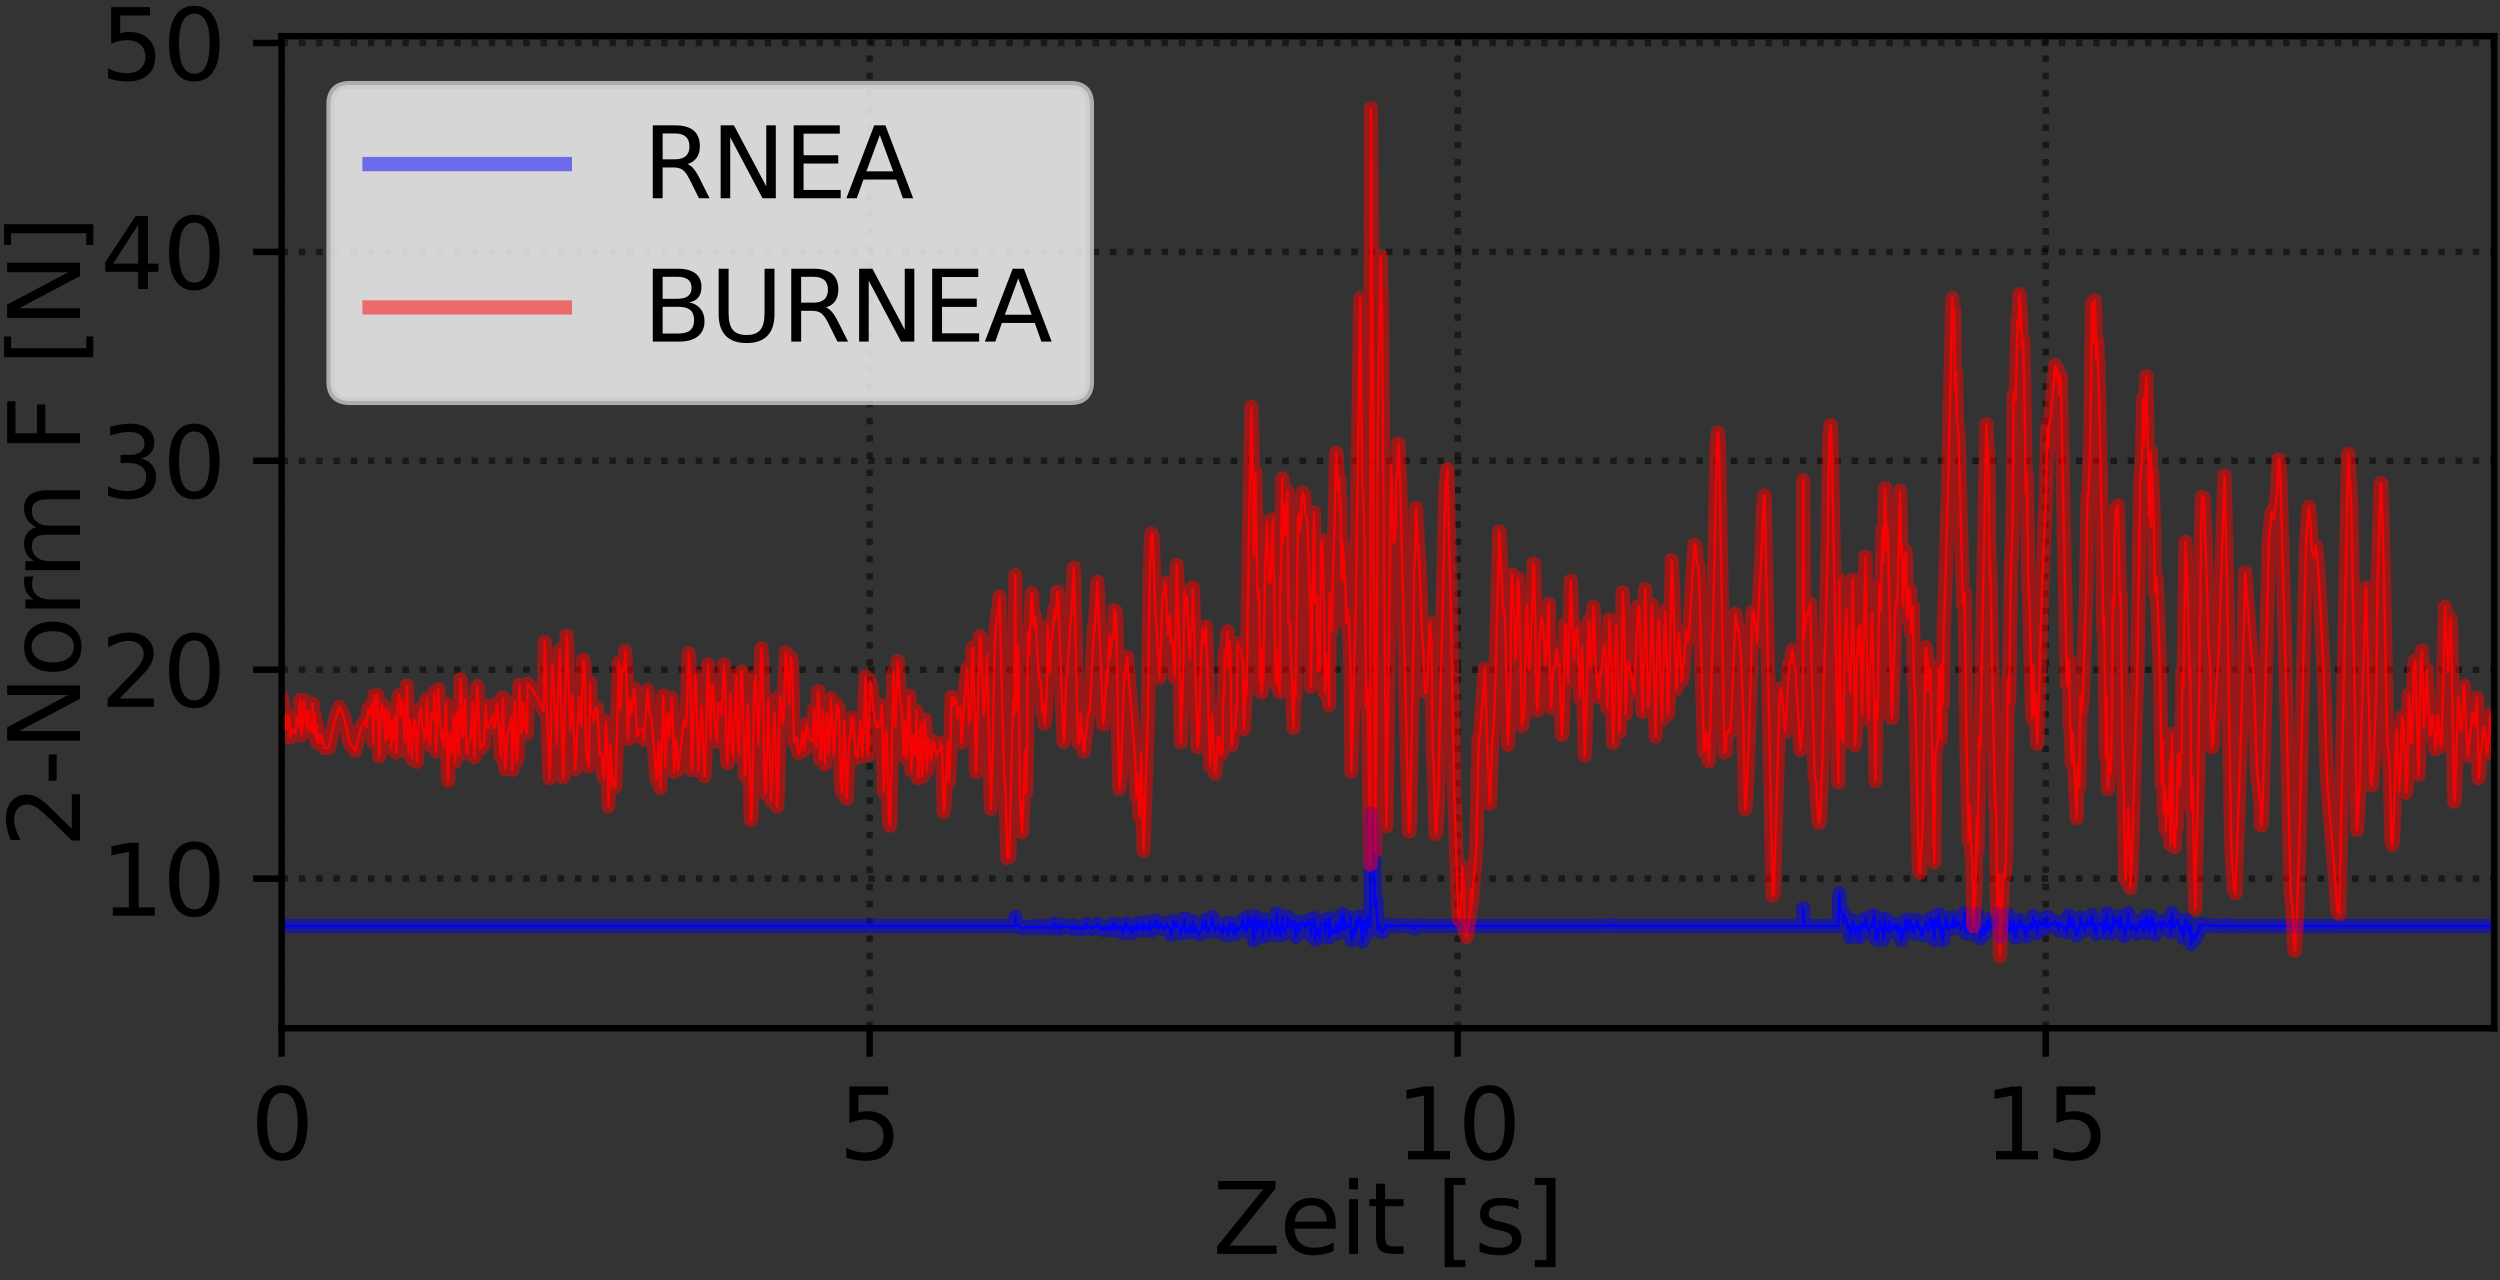 <?xml version="1.0" encoding="utf-8" standalone="no"?>
<!DOCTYPE svg PUBLIC "-//W3C//DTD SVG 1.1//EN"
  "http://www.w3.org/Graphics/SVG/1.1/DTD/svg11.dtd">
<svg xmlns:xlink="http://www.w3.org/1999/xlink" width="307.182pt" height="157.285pt" viewBox="0 0 307.182 157.285" xmlns="http://www.w3.org/2000/svg" version="1.1">
 <rect x="0" y="0" width="307.182" height="157.285" fill="#333333" stroke="none"/>
 <defs>
  <style type="text/css">*{stroke-linejoin: round; stroke-linecap: butt}</style>
 </defs>
 <g id="figure_1">
  <g id="patch_1">
   <path d="M 0 157.285 
L 307.182 157.285 
L 307.182 0 
L 0 0 
L 0 157.285 
z
" style="fill: none"/>
  </g>
  <g id="axes_1">
   <g id="patch_2">
    <path d="M 34.604 126.337 
L 306.462 126.337 
L 306.462 4.443 
L 34.604 4.443 
L 34.604 126.337 
z
" style="fill: none"/>
   </g>
   <g id="matplotlib.axis_1">
    <g id="xtick_1">
     <g id="line2d_1">
      <path d="M 34.604 126.337 
L 34.604 4.443 
" clip-path="url(#p63256eb197)" style="fill: none; stroke-dasharray: 0.8,1.32; stroke-dashoffset: 0; stroke: #000000; stroke-opacity: 0.5; stroke-width: 0.8"/>
     </g>
     <g id="line2d_2">
      <defs>
       <path id="mc010a946eb" d="M 0 0 
L 0 3.5 
" style="stroke: #000000; stroke-width: 0.8"/>
      </defs>
      <g>
       <use xlink:href="#mc010a946eb" x="34.604" y="126.337" style="stroke: #000000; stroke-width: 0.8"/>
      </g>
     </g>
     <g id="text_1">
      <!-- 0 -->
      <g transform="translate(30.786 142.455) scale(0.12 -0.12)">
       <defs>
        <path id="DejaVuSans-30" d="M 2034 4250 
Q 1547 4250 1301 3770 
Q 1056 3291 1056 2328 
Q 1056 1369 1301 889 
Q 1547 409 2034 409 
Q 2525 409 2770 889 
Q 3016 1369 3016 2328 
Q 3016 3291 2770 3770 
Q 2525 4250 2034 4250 
z
M 2034 4750 
Q 2819 4750 3233 4129 
Q 3647 3509 3647 2328 
Q 3647 1150 3233 529 
Q 2819 -91 2034 -91 
Q 1250 -91 836 529 
Q 422 1150 422 2328 
Q 422 3509 836 4129 
Q 1250 4750 2034 4750 
z
" transform="scale(0.016)"/>
       </defs>
       <use xlink:href="#DejaVuSans-30"/>
      </g>
     </g>
    </g>
    <g id="xtick_2">
     <g id="line2d_3">
      <path d="M 106.857 126.337 
L 106.857 4.443 
" clip-path="url(#p63256eb197)" style="fill: none; stroke-dasharray: 0.8,1.32; stroke-dashoffset: 0; stroke: #000000; stroke-opacity: 0.5; stroke-width: 0.8"/>
     </g>
     <g id="line2d_4">
      <g>
       <use xlink:href="#mc010a946eb" x="106.857" y="126.337" style="stroke: #000000; stroke-width: 0.8"/>
      </g>
     </g>
     <g id="text_2">
      <!-- 5 -->
      <g transform="translate(103.04 142.455) scale(0.12 -0.12)">
       <defs>
        <path id="DejaVuSans-35" d="M 691 4666 
L 3169 4666 
L 3169 4134 
L 1269 4134 
L 1269 2991 
Q 1406 3038 1543 3061 
Q 1681 3084 1819 3084 
Q 2600 3084 3056 2656 
Q 3513 2228 3513 1497 
Q 3513 744 3044 326 
Q 2575 -91 1722 -91 
Q 1428 -91 1123 -41 
Q 819 9 494 109 
L 494 744 
Q 775 591 1075 516 
Q 1375 441 1709 441 
Q 2250 441 2565 725 
Q 2881 1009 2881 1497 
Q 2881 1984 2565 2268 
Q 2250 2553 1709 2553 
Q 1456 2553 1204 2497 
Q 953 2441 691 2322 
L 691 4666 
z
" transform="scale(0.016)"/>
       </defs>
       <use xlink:href="#DejaVuSans-35"/>
      </g>
     </g>
    </g>
    <g id="xtick_3">
     <g id="line2d_5">
      <path d="M 179.11 126.337 
L 179.11 4.443 
" clip-path="url(#p63256eb197)" style="fill: none; stroke-dasharray: 0.8,1.32; stroke-dashoffset: 0; stroke: #000000; stroke-opacity: 0.5; stroke-width: 0.8"/>
     </g>
     <g id="line2d_6">
      <g>
       <use xlink:href="#mc010a946eb" x="179.11" y="126.337" style="stroke: #000000; stroke-width: 0.8"/>
      </g>
     </g>
     <g id="text_3">
      <!-- 10 -->
      <g transform="translate(171.475 142.455) scale(0.12 -0.12)">
       <defs>
        <path id="DejaVuSans-31" d="M 794 531 
L 1825 531 
L 1825 4091 
L 703 3866 
L 703 4441 
L 1819 4666 
L 2450 4666 
L 2450 531 
L 3481 531 
L 3481 0 
L 794 0 
L 794 531 
z
" transform="scale(0.016)"/>
       </defs>
       <use xlink:href="#DejaVuSans-31"/>
       <use xlink:href="#DejaVuSans-30" x="63.623"/>
      </g>
     </g>
    </g>
    <g id="xtick_4">
     <g id="line2d_7">
      <path d="M 251.364 126.337 
L 251.364 4.443 
" clip-path="url(#p63256eb197)" style="fill: none; stroke-dasharray: 0.8,1.32; stroke-dashoffset: 0; stroke: #000000; stroke-opacity: 0.5; stroke-width: 0.8"/>
     </g>
     <g id="line2d_8">
      <g>
       <use xlink:href="#mc010a946eb" x="251.364" y="126.337" style="stroke: #000000; stroke-width: 0.8"/>
      </g>
     </g>
     <g id="text_4">
      <!-- 15 -->
      <g transform="translate(243.729 142.455) scale(0.12 -0.12)">
       <use xlink:href="#DejaVuSans-31"/>
       <use xlink:href="#DejaVuSans-35" x="63.623"/>
      </g>
     </g>
    </g>
    <g id="text_5">
     <!-- Zeit [s] -->
     <g transform="translate(148.998 154.069) scale(0.12 -0.12)">
      <defs>
       <path id="DejaVuSans-5a" d="M 359 4666 
L 4025 4666 
L 4025 4184 
L 1075 531 
L 4097 531 
L 4097 0 
L 288 0 
L 288 481 
L 3238 4134 
L 359 4134 
L 359 4666 
z
" transform="scale(0.016)"/>
       <path id="DejaVuSans-65" d="M 3597 1894 
L 3597 1613 
L 953 1613 
Q 991 1019 1311 708 
Q 1631 397 2203 397 
Q 2534 397 2845 478 
Q 3156 559 3463 722 
L 3463 178 
Q 3153 47 2828 -22 
Q 2503 -91 2169 -91 
Q 1331 -91 842 396 
Q 353 884 353 1716 
Q 353 2575 817 3079 
Q 1281 3584 2069 3584 
Q 2775 3584 3186 3129 
Q 3597 2675 3597 1894 
z
M 3022 2063 
Q 3016 2534 2758 2815 
Q 2500 3097 2075 3097 
Q 1594 3097 1305 2825 
Q 1016 2553 972 2059 
L 3022 2063 
z
" transform="scale(0.016)"/>
       <path id="DejaVuSans-69" d="M 603 3500 
L 1178 3500 
L 1178 0 
L 603 0 
L 603 3500 
z
M 603 4863 
L 1178 4863 
L 1178 4134 
L 603 4134 
L 603 4863 
z
" transform="scale(0.016)"/>
       <path id="DejaVuSans-74" d="M 1172 4494 
L 1172 3500 
L 2356 3500 
L 2356 3053 
L 1172 3053 
L 1172 1153 
Q 1172 725 1289 603 
Q 1406 481 1766 481 
L 2356 481 
L 2356 0 
L 1766 0 
Q 1100 0 847 248 
Q 594 497 594 1153 
L 594 3053 
L 172 3053 
L 172 3500 
L 594 3500 
L 594 4494 
L 1172 4494 
z
" transform="scale(0.016)"/>
       <path id="DejaVuSans-20" transform="scale(0.016)"/>
       <path id="DejaVuSans-5b" d="M 550 4863 
L 1875 4863 
L 1875 4416 
L 1125 4416 
L 1125 -397 
L 1875 -397 
L 1875 -844 
L 550 -844 
L 550 4863 
z
" transform="scale(0.016)"/>
       <path id="DejaVuSans-73" d="M 2834 3397 
L 2834 2853 
Q 2591 2978 2328 3040 
Q 2066 3103 1784 3103 
Q 1356 3103 1142 2972 
Q 928 2841 928 2578 
Q 928 2378 1081 2264 
Q 1234 2150 1697 2047 
L 1894 2003 
Q 2506 1872 2764 1633 
Q 3022 1394 3022 966 
Q 3022 478 2636 193 
Q 2250 -91 1575 -91 
Q 1294 -91 989 -36 
Q 684 19 347 128 
L 347 722 
Q 666 556 975 473 
Q 1284 391 1588 391 
Q 1994 391 2212 530 
Q 2431 669 2431 922 
Q 2431 1156 2273 1281 
Q 2116 1406 1581 1522 
L 1381 1569 
Q 847 1681 609 1914 
Q 372 2147 372 2553 
Q 372 3047 722 3315 
Q 1072 3584 1716 3584 
Q 2034 3584 2315 3537 
Q 2597 3491 2834 3397 
z
" transform="scale(0.016)"/>
       <path id="DejaVuSans-5d" d="M 1947 4863 
L 1947 -844 
L 622 -844 
L 622 -397 
L 1369 -397 
L 1369 4416 
L 622 4416 
L 622 4863 
L 1947 4863 
z
" transform="scale(0.016)"/>
      </defs>
      <use xlink:href="#DejaVuSans-5a"/>
      <use xlink:href="#DejaVuSans-65" x="68.506"/>
      <use xlink:href="#DejaVuSans-69" x="130.029"/>
      <use xlink:href="#DejaVuSans-74" x="157.812"/>
      <use xlink:href="#DejaVuSans-20" x="197.021"/>
      <use xlink:href="#DejaVuSans-5b" x="228.809"/>
      <use xlink:href="#DejaVuSans-73" x="267.822"/>
      <use xlink:href="#DejaVuSans-5d" x="319.922"/>
     </g>
    </g>
   </g>
   <g id="matplotlib.axis_2">
    <g id="ytick_1">
     <g id="line2d_9">
      <path d="M 34.604 107.956 
L 306.462 107.956 
" clip-path="url(#p63256eb197)" style="fill: none; stroke-dasharray: 0.8,1.32; stroke-dashoffset: 0; stroke: #000000; stroke-opacity: 0.5; stroke-width: 0.8"/>
     </g>
     <g id="line2d_10">
      <defs>
       <path id="m54430d05bf" d="M 0 0 
L -3.5 0 
" style="stroke: #000000; stroke-width: 0.8"/>
      </defs>
      <g>
       <use xlink:href="#m54430d05bf" x="34.604" y="107.956" style="stroke: #000000; stroke-width: 0.8"/>
      </g>
     </g>
     <g id="text_6">
      <!-- 10 -->
      <g transform="translate(12.334 112.515) scale(0.12 -0.12)">
       <use xlink:href="#DejaVuSans-31"/>
       <use xlink:href="#DejaVuSans-30" x="63.623"/>
      </g>
     </g>
    </g>
    <g id="ytick_2">
     <g id="line2d_11">
      <path d="M 34.604 82.287 
L 306.462 82.287 
" clip-path="url(#p63256eb197)" style="fill: none; stroke-dasharray: 0.8,1.32; stroke-dashoffset: 0; stroke: #000000; stroke-opacity: 0.5; stroke-width: 0.8"/>
     </g>
     <g id="line2d_12">
      <g>
       <use xlink:href="#m54430d05bf" x="34.604" y="82.287" style="stroke: #000000; stroke-width: 0.8"/>
      </g>
     </g>
     <g id="text_7">
      <!-- 20 -->
      <g transform="translate(12.334 86.846) scale(0.12 -0.12)">
       <defs>
        <path id="DejaVuSans-32" d="M 1228 531 
L 3431 531 
L 3431 0 
L 469 0 
L 469 531 
Q 828 903 1448 1529 
Q 2069 2156 2228 2338 
Q 2531 2678 2651 2914 
Q 2772 3150 2772 3378 
Q 2772 3750 2511 3984 
Q 2250 4219 1831 4219 
Q 1534 4219 1204 4116 
Q 875 4013 500 3803 
L 500 4441 
Q 881 4594 1212 4672 
Q 1544 4750 1819 4750 
Q 2544 4750 2975 4387 
Q 3406 4025 3406 3419 
Q 3406 3131 3298 2873 
Q 3191 2616 2906 2266 
Q 2828 2175 2409 1742 
Q 1991 1309 1228 531 
z
" transform="scale(0.016)"/>
       </defs>
       <use xlink:href="#DejaVuSans-32"/>
       <use xlink:href="#DejaVuSans-30" x="63.623"/>
      </g>
     </g>
    </g>
    <g id="ytick_3">
     <g id="line2d_13">
      <path d="M 34.604 56.617 
L 306.462 56.617 
" clip-path="url(#p63256eb197)" style="fill: none; stroke-dasharray: 0.8,1.32; stroke-dashoffset: 0; stroke: #000000; stroke-opacity: 0.5; stroke-width: 0.8"/>
     </g>
     <g id="line2d_14">
      <g>
       <use xlink:href="#m54430d05bf" x="34.604" y="56.617" style="stroke: #000000; stroke-width: 0.8"/>
      </g>
     </g>
     <g id="text_8">
      <!-- 30 -->
      <g transform="translate(12.334 61.176) scale(0.12 -0.12)">
       <defs>
        <path id="DejaVuSans-33" d="M 2597 2516 
Q 3050 2419 3304 2112 
Q 3559 1806 3559 1356 
Q 3559 666 3084 287 
Q 2609 -91 1734 -91 
Q 1441 -91 1130 -33 
Q 819 25 488 141 
L 488 750 
Q 750 597 1062 519 
Q 1375 441 1716 441 
Q 2309 441 2620 675 
Q 2931 909 2931 1356 
Q 2931 1769 2642 2001 
Q 2353 2234 1838 2234 
L 1294 2234 
L 1294 2753 
L 1863 2753 
Q 2328 2753 2575 2939 
Q 2822 3125 2822 3475 
Q 2822 3834 2567 4026 
Q 2313 4219 1838 4219 
Q 1578 4219 1281 4162 
Q 984 4106 628 3988 
L 628 4550 
Q 988 4650 1302 4700 
Q 1616 4750 1894 4750 
Q 2613 4750 3031 4423 
Q 3450 4097 3450 3541 
Q 3450 3153 3228 2886 
Q 3006 2619 2597 2516 
z
" transform="scale(0.016)"/>
       </defs>
       <use xlink:href="#DejaVuSans-33"/>
       <use xlink:href="#DejaVuSans-30" x="63.623"/>
      </g>
     </g>
    </g>
    <g id="ytick_4">
     <g id="line2d_15">
      <path d="M 34.604 30.948 
L 306.462 30.948 
" clip-path="url(#p63256eb197)" style="fill: none; stroke-dasharray: 0.8,1.32; stroke-dashoffset: 0; stroke: #000000; stroke-opacity: 0.5; stroke-width: 0.8"/>
     </g>
     <g id="line2d_16">
      <g>
       <use xlink:href="#m54430d05bf" x="34.604" y="30.948" style="stroke: #000000; stroke-width: 0.8"/>
      </g>
     </g>
     <g id="text_9">
      <!-- 40 -->
      <g transform="translate(12.334 35.507) scale(0.12 -0.12)">
       <defs>
        <path id="DejaVuSans-34" d="M 2419 4116 
L 825 1625 
L 2419 1625 
L 2419 4116 
z
M 2253 4666 
L 3047 4666 
L 3047 1625 
L 3713 1625 
L 3713 1100 
L 3047 1100 
L 3047 0 
L 2419 0 
L 2419 1100 
L 313 1100 
L 313 1709 
L 2253 4666 
z
" transform="scale(0.016)"/>
       </defs>
       <use xlink:href="#DejaVuSans-34"/>
       <use xlink:href="#DejaVuSans-30" x="63.623"/>
      </g>
     </g>
    </g>
    <g id="ytick_5">
     <g id="line2d_17">
      <path d="M 34.604 5.279 
L 306.462 5.279 
" clip-path="url(#p63256eb197)" style="fill: none; stroke-dasharray: 0.8,1.32; stroke-dashoffset: 0; stroke: #000000; stroke-opacity: 0.5; stroke-width: 0.8"/>
     </g>
     <g id="line2d_18">
      <g>
       <use xlink:href="#m54430d05bf" x="34.604" y="5.279" style="stroke: #000000; stroke-width: 0.8"/>
      </g>
     </g>
     <g id="text_10">
      <!-- 50 -->
      <g transform="translate(12.334 9.838) scale(0.12 -0.12)">
       <use xlink:href="#DejaVuSans-35"/>
       <use xlink:href="#DejaVuSans-30" x="63.623"/>
      </g>
     </g>
    </g>
    <g id="text_11">
     <!-- 2-Norm F [N] -->
     <g transform="translate(9.838 104.174) rotate(-90) scale(0.12 -0.12)">
      <defs>
       <path id="DejaVuSans-2d" d="M 313 2009 
L 1997 2009 
L 1997 1497 
L 313 1497 
L 313 2009 
z
" transform="scale(0.016)"/>
       <path id="DejaVuSans-4e" d="M 628 4666 
L 1478 4666 
L 3547 763 
L 3547 4666 
L 4159 4666 
L 4159 0 
L 3309 0 
L 1241 3903 
L 1241 0 
L 628 0 
L 628 4666 
z
" transform="scale(0.016)"/>
       <path id="DejaVuSans-6f" d="M 1959 3097 
Q 1497 3097 1228 2736 
Q 959 2375 959 1747 
Q 959 1119 1226 758 
Q 1494 397 1959 397 
Q 2419 397 2687 759 
Q 2956 1122 2956 1747 
Q 2956 2369 2687 2733 
Q 2419 3097 1959 3097 
z
M 1959 3584 
Q 2709 3584 3137 3096 
Q 3566 2609 3566 1747 
Q 3566 888 3137 398 
Q 2709 -91 1959 -91 
Q 1206 -91 779 398 
Q 353 888 353 1747 
Q 353 2609 779 3096 
Q 1206 3584 1959 3584 
z
" transform="scale(0.016)"/>
       <path id="DejaVuSans-72" d="M 2631 2963 
Q 2534 3019 2420 3045 
Q 2306 3072 2169 3072 
Q 1681 3072 1420 2755 
Q 1159 2438 1159 1844 
L 1159 0 
L 581 0 
L 581 3500 
L 1159 3500 
L 1159 2956 
Q 1341 3275 1631 3429 
Q 1922 3584 2338 3584 
Q 2397 3584 2469 3576 
Q 2541 3569 2628 3553 
L 2631 2963 
z
" transform="scale(0.016)"/>
       <path id="DejaVuSans-6d" d="M 3328 2828 
Q 3544 3216 3844 3400 
Q 4144 3584 4550 3584 
Q 5097 3584 5394 3201 
Q 5691 2819 5691 2113 
L 5691 0 
L 5113 0 
L 5113 2094 
Q 5113 2597 4934 2840 
Q 4756 3084 4391 3084 
Q 3944 3084 3684 2787 
Q 3425 2491 3425 1978 
L 3425 0 
L 2847 0 
L 2847 2094 
Q 2847 2600 2669 2842 
Q 2491 3084 2119 3084 
Q 1678 3084 1418 2786 
Q 1159 2488 1159 1978 
L 1159 0 
L 581 0 
L 581 3500 
L 1159 3500 
L 1159 2956 
Q 1356 3278 1631 3431 
Q 1906 3584 2284 3584 
Q 2666 3584 2933 3390 
Q 3200 3197 3328 2828 
z
" transform="scale(0.016)"/>
       <path id="DejaVuSans-46" d="M 628 4666 
L 3309 4666 
L 3309 4134 
L 1259 4134 
L 1259 2759 
L 3109 2759 
L 3109 2228 
L 1259 2228 
L 1259 0 
L 628 0 
L 628 4666 
z
" transform="scale(0.016)"/>
      </defs>
      <use xlink:href="#DejaVuSans-32"/>
      <use xlink:href="#DejaVuSans-2d" x="63.623"/>
      <use xlink:href="#DejaVuSans-4e" x="99.707"/>
      <use xlink:href="#DejaVuSans-6f" x="174.512"/>
      <use xlink:href="#DejaVuSans-72" x="235.693"/>
      <use xlink:href="#DejaVuSans-6d" x="275.057"/>
      <use xlink:href="#DejaVuSans-20" x="372.469"/>
      <use xlink:href="#DejaVuSans-46" x="404.256"/>
      <use xlink:href="#DejaVuSans-20" x="461.775"/>
      <use xlink:href="#DejaVuSans-5b" x="493.562"/>
      <use xlink:href="#DejaVuSans-4e" x="532.576"/>
      <use xlink:href="#DejaVuSans-5d" x="607.381"/>
     </g>
    </g>
   </g>
   <g id="line2d_19">
    <path d="M 34.604 113.784 
L 124.612 113.784 
L 124.761 112.669 
L 124.848 113.745 
L 125.106 113.709 
L 125.338 113.953 
L 125.947 114.039 
L 126.063 113.892 
L 126.297 113.944 
L 126.53 113.98 
L 126.646 113.817 
L 126.673 114.001 
L 127.022 113.97 
L 127.401 113.978 
L 127.517 113.784 
L 127.662 113.995 
L 128.362 113.987 
L 128.507 113.77 
L 128.712 114.05 
L 129.03 113.913 
L 129.088 114.039 
L 129.465 113.915 
L 129.552 113.465 
L 129.668 114.067 
L 129.784 113.803 
L 129.93 113.98 
L 130.074 113.631 
L 130.161 114.104 
L 130.394 113.666 
L 130.548 113.961 
L 130.779 113.882 
L 130.866 113.92 
L 131.273 113.752 
L 131.505 113.91 
L 131.738 114.103 
L 131.941 113.707 
L 131.97 114.164 
L 132.203 113.965 
L 132.318 113.908 
L 132.435 114.036 
L 132.554 113.909 
L 132.785 114.223 
L 133.073 113.846 
L 133.16 114.123 
L 133.335 113.927 
L 133.451 113.543 
L 133.538 114.057 
L 133.77 113.808 
L 134.061 114.1 
L 134.206 114.147 
L 134.293 113.852 
L 134.643 113.878 
L 134.846 113.512 
L 134.981 113.973 
L 135.093 113.907 
L 135.209 114.175 
L 135.455 113.96 
L 135.571 114.281 
L 135.861 113.936 
L 135.921 113.906 
L 136.064 114.145 
L 136.181 113.833 
L 136.413 114.251 
L 136.529 114.067 
L 136.732 113.52 
L 136.936 114.312 
L 137.168 113.59 
L 137.265 113.975 
L 137.547 114.047 
L 137.605 113.782 
L 137.867 114.189 
L 137.983 114.663 
L 138.128 113.845 
L 138.216 113.959 
L 138.36 113.43 
L 138.477 113.562 
L 138.622 114.375 
L 138.739 114.298 
L 138.827 113.85 
L 139.087 114.63 
L 139.174 113.898 
L 139.32 113.741 
L 139.464 114.168 
L 139.552 114.11 
L 139.668 114.347 
L 139.784 113.446 
L 139.901 114.202 
L 140.016 113.812 
L 140.219 113.98 
L 140.394 113.33 
L 140.424 114.325 
L 140.51 113.682 
L 140.626 113.824 
L 140.743 114.173 
L 140.859 113.774 
L 141.063 113.816 
L 141.121 114.164 
L 141.266 113.259 
L 141.353 114.397 
L 141.643 113.797 
L 141.76 113.891 
L 141.824 113.237 
L 141.962 113.73 
L 142.107 113.131 
L 142.268 114.1 
L 142.386 114.101 
L 142.457 113.633 
L 142.602 113.482 
L 142.661 113.946 
L 142.806 113.672 
L 142.98 114.121 
L 143.162 114.187 
L 143.298 113.479 
L 143.48 113.942 
L 143.534 113.792 
L 143.763 113.954 
L 143.879 114.865 
L 144.053 114.439 
L 144.14 113.162 
L 144.343 113.798 
L 144.401 113.482 
L 144.518 113.935 
L 144.606 113.249 
L 144.896 114.068 
L 144.982 114.108 
L 145.099 114.722 
L 145.302 113.605 
L 145.419 114.065 
L 145.534 112.805 
L 145.564 114.371 
L 145.679 114.578 
L 145.825 114.269 
L 145.974 114.563 
L 146.086 113.771 
L 146.203 113.977 
L 146.298 113.838 
L 146.464 114.527 
L 146.58 113.187 
L 146.784 114.477 
L 146.911 113.983 
L 147.016 114.015 
L 147.161 114.735 
L 147.335 114.808 
L 147.712 113.957 
L 147.742 113.387 
L 148.032 114.115 
L 148.15 113.048 
L 148.352 114.293 
L 148.497 114.517 
L 148.7 113.825 
L 148.816 113.688 
L 148.937 112.66 
L 149.165 113.908 
L 149.323 114.416 
L 149.445 113.86 
L 149.659 113.644 
L 150.039 114.541 
L 150.211 114.704 
L 150.271 113.514 
L 150.414 114.225 
L 150.505 113.938 
L 150.824 114.348 
L 150.879 114.913 
L 151.088 113.392 
L 151.18 113.426 
L 151.257 114.317 
L 151.346 113.908 
L 151.519 114.705 
L 151.591 113.463 
L 151.753 114.804 
L 151.984 114.374 
L 152.073 113.858 
L 152.304 114.285 
L 152.739 112.945 
L 152.827 114.406 
L 153.038 113.438 
L 153.175 114.375 
L 153.264 113.822 
L 153.291 112.702 
L 153.496 113.914 
L 153.756 112.807 
L 153.872 113.388 
L 154.047 115.555 
L 154.254 112.578 
L 154.485 114.572 
L 154.714 112.913 
L 154.832 113.781 
L 155.034 113.909 
L 155.093 113.149 
L 155.209 115.114 
L 155.327 113.451 
L 155.441 113.64 
L 155.56 113.031 
L 155.908 114.871 
L 156.111 114.058 
L 156.171 113.057 
L 156.286 113.934 
L 156.402 113.469 
L 156.663 114.895 
L 156.764 114.554 
L 156.868 112.278 
L 157.244 114.908 
L 157.303 113.708 
L 157.361 114.933 
L 157.564 112.639 
L 157.596 114.195 
L 157.731 114.082 
L 157.862 114.259 
L 157.952 114.639 
L 158.203 112.678 
L 158.319 113.828 
L 158.464 113.733 
L 158.58 114.143 
L 158.696 113.179 
L 158.931 113.579 
L 159.045 113.18 
L 159.19 115.123 
L 159.423 113.452 
L 159.654 114.521 
L 159.919 113.3 
L 160.031 113.37 
L 160.151 113.588 
L 160.264 113.441 
L 160.353 114.019 
L 160.525 113.998 
L 160.618 113.378 
L 160.758 113.52 
L 160.846 113.066 
L 160.997 113.045 
L 161.078 114.924 
L 161.195 113.959 
L 161.339 113.884 
L 161.455 112.802 
L 161.571 115.457 
L 161.814 113.898 
L 162.182 115.241 
L 162.298 113.363 
L 162.532 113.374 
L 162.733 113.574 
L 162.792 114.801 
L 162.937 113.029 
L 163.024 113.993 
L 163.198 113.51 
L 163.285 115.211 
L 163.373 112.816 
L 163.633 114.87 
L 163.733 114.305 
L 163.87 114.623 
L 164.012 114.622 
L 164.157 113.369 
L 164.419 114.652 
L 164.709 112.847 
L 164.854 114.377 
L 164.943 112.293 
L 165.116 112.551 
L 165.203 114.135 
L 165.319 113.181 
L 165.414 114.05 
L 165.736 113.773 
L 165.854 113.51 
L 165.936 112.733 
L 166.049 115.516 
L 166.312 114.104 
L 166.433 114.825 
L 166.543 113.296 
L 166.612 114.456 
L 166.844 112.865 
L 166.878 113.822 
L 167.018 113.644 
L 167.134 112.604 
L 167.396 115.699 
L 167.483 113.694 
L 167.663 113.033 
L 167.861 114.91 
L 168.096 112.5 
L 168.209 113.766 
L 168.383 113.779 
L 168.443 99.969 
L 168.616 101.958 
L 168.732 101.866 
L 168.941 111.279 
L 169.109 110.453 
L 169.284 114.276 
L 169.429 113.692 
L 169.603 113.837 
L 169.646 114.191 
L 169.809 114.559 
L 170.021 114.183 
L 170.14 114.146 
L 170.286 113.6 
L 170.342 113.972 
L 170.488 113.743 
L 170.66 113.713 
L 170.805 113.857 
L 170.863 113.726 
L 170.95 113.858 
L 171.125 113.684 
L 171.562 113.781 
L 171.706 113.711 
L 171.909 113.784 
L 172.287 113.688 
L 172.521 113.782 
L 172.665 113.683 
L 173.012 113.783 
L 173.681 113.751 
L 173.739 114.074 
L 174.089 113.761 
L 174.407 113.752 
L 174.581 113.777 
L 174.816 113.747 
L 175.278 113.783 
L 194.801 113.783 
L 198.027 113.752 
L 198.055 113.654 
L 198.406 113.784 
L 221.554 113.78 
L 221.558 111.606 
L 221.673 113.784 
L 222.489 113.784 
L 225.888 113.784 
L 226.003 109.805 
L 226.12 112.04 
L 226.24 111.759 
L 226.363 112.275 
L 226.476 113.433 
L 226.59 112.359 
L 226.716 112.909 
L 226.88 112.922 
L 227.029 114.146 
L 227.093 113.788 
L 227.231 113.618 
L 227.35 115.15 
L 227.669 113.119 
L 227.933 114.914 
L 228.164 113.74 
L 228.345 114.183 
L 228.423 115.2 
L 228.571 113.643 
L 228.685 113.826 
L 228.801 114.28 
L 228.947 113.424 
L 229.064 113.989 
L 229.214 112.804 
L 229.284 113.603 
L 229.357 113.475 
L 229.619 114.567 
L 230.024 113.381 
L 230.123 113.908 
L 230.227 112.457 
L 230.373 113.36 
L 230.46 115.277 
L 230.576 114.177 
L 230.694 115.443 
L 230.925 113.105 
L 231.099 114.299 
L 231.316 113.94 
L 231.42 115.462 
L 231.618 112.878 
L 231.825 114.299 
L 231.937 114.011 
L 232.082 114.48 
L 232.17 113.263 
L 232.489 114.287 
L 232.664 113.639 
L 232.753 114.087 
L 232.926 113.564 
L 233.113 114.602 
L 233.246 114.383 
L 233.362 113.64 
L 233.48 113.981 
L 233.595 115.508 
L 233.713 114.143 
L 233.828 114.977 
L 234.065 113.386 
L 234.179 113.071 
L 234.324 114.504 
L 234.557 113.073 
L 234.673 113.051 
L 234.79 114.331 
L 234.992 114.054 
L 235.035 113.708 
L 235.167 114.69 
L 235.312 113.585 
L 235.457 113.857 
L 235.545 113.069 
L 235.661 113.408 
L 235.78 114.252 
L 235.982 114.008 
L 236.098 114.877 
L 236.219 114.925 
L 236.595 113.327 
L 236.776 113.788 
L 236.856 113.748 
L 236.883 114.52 
L 236.942 113.891 
L 237.1 113.702 
L 237.203 112.8 
L 237.408 114.183 
L 237.447 113.058 
L 237.557 113.274 
L 237.668 115.473 
L 237.785 112.936 
L 237.99 113.323 
L 238.082 114.008 
L 238.198 112.366 
L 238.285 113.642 
L 238.488 114.957 
L 238.518 113.526 
L 238.722 115.577 
L 238.838 114.019 
L 238.868 114.325 
L 239.127 112.783 
L 239.36 114.293 
L 239.563 113.731 
L 239.621 113.932 
L 239.738 113.365 
L 239.857 113.989 
L 239.883 113.555 
L 239.971 113.837 
L 240.087 112.712 
L 240.204 113.942 
L 240.348 112.953 
L 240.436 113.789 
L 240.67 113.339 
L 240.931 114.166 
L 241.193 113.727 
L 241.397 112.19 
L 241.543 114.651 
L 241.633 113.745 
L 241.905 114.46 
L 242.009 112.638 
L 242.135 113.477 
L 242.356 113.322 
L 242.477 114.811 
L 242.886 112.287 
L 243 114.122 
L 243.117 113.24 
L 243.204 113.697 
L 243.349 115.259 
L 243.465 114.167 
L 243.659 113.75 
L 243.817 114.853 
L 244.007 114.221 
L 244.077 113.298 
L 244.226 114.199 
L 244.309 112.977 
L 244.43 114.189 
L 244.778 113.529 
L 244.892 113.684 
L 245.042 113.639 
L 245.163 113.779 
L 245.272 112.288 
L 245.387 114.238 
L 245.649 112.507 
L 245.739 115.092 
L 246.027 113.663 
L 246.114 113.819 
L 246.318 113.781 
L 246.486 114.752 
L 246.714 112.408 
L 246.862 114.45 
L 246.952 113.424 
L 247.327 114.569 
L 247.42 112.978 
L 247.675 115.221 
L 247.908 113.609 
L 248.024 113.985 
L 248.141 113.03 
L 248.344 113.415 
L 248.416 114.069 
L 248.606 113.511 
L 248.664 114.597 
L 248.78 113.959 
L 248.896 115.059 
L 249.041 113.864 
L 249.105 113.89 
L 249.232 114.242 
L 249.363 113.607 
L 249.507 113.992 
L 249.604 113.482 
L 249.711 114.237 
L 249.828 112.577 
L 250.013 113.684 
L 250.09 113.202 
L 250.336 114.657 
L 250.587 113.046 
L 250.823 113.79 
L 251.064 113.483 
L 251.206 113.673 
L 251.265 114.043 
L 251.407 113.867 
L 251.553 112.662 
L 251.698 113.899 
L 251.756 113.762 
L 252.021 113.776 
L 252.142 113.385 
L 252.367 113.564 
L 252.512 113.199 
L 252.629 113.755 
L 252.746 113.409 
L 252.861 113.597 
L 252.977 114.312 
L 253.213 113.382 
L 253.327 113.79 
L 253.442 113.715 
L 253.618 114.106 
L 253.704 114.036 
L 253.821 113.983 
L 253.966 114.553 
L 254.227 112.492 
L 254.35 113.866 
L 254.431 113.374 
L 254.576 113.979 
L 254.692 112.938 
L 254.808 113.624 
L 254.907 113.447 
L 255.012 114.794 
L 255.159 114.921 
L 255.422 113.837 
L 255.506 114.548 
L 255.623 112.756 
L 255.892 113.762 
L 255.979 113.628 
L 256.095 114.331 
L 256.503 112.983 
L 256.708 113.79 
L 256.822 113.79 
L 257.055 112.457 
L 257.201 114.267 
L 257.345 113.536 
L 257.432 113.838 
L 257.58 114.783 
L 257.811 113.407 
L 257.951 113.593 
L 258.144 113.479 
L 258.278 113.695 
L 258.446 114.623 
L 258.542 113.001 
L 258.774 114.386 
L 258.891 112.215 
L 259.007 114.245 
L 259.123 113.6 
L 259.239 113.702 
L 259.357 114.722 
L 259.501 114.165 
L 259.589 112.648 
L 259.743 113.966 
L 259.763 113.734 
L 259.997 113.026 
L 260.141 113.668 
L 260.228 113.03 
L 260.462 114.114 
L 260.49 114.075 
L 260.577 112.576 
L 260.79 113.783 
L 260.932 113.791 
L 261.042 115.041 
L 261.333 113.513 
L 261.42 113.597 
L 261.507 112.238 
L 261.739 114.148 
L 261.916 114.137 
L 262.034 113.609 
L 262.149 114.05 
L 262.263 113.716 
L 262.379 114.016 
L 262.499 114.682 
L 262.733 113.433 
L 262.853 113.823 
L 262.969 113.161 
L 263.201 114.16 
L 263.346 113.16 
L 263.436 114.533 
L 263.727 112.576 
L 263.84 113.06 
L 264.074 114.579 
L 264.28 112.567 
L 264.306 114.265 
L 264.422 112.817 
L 264.655 113.629 
L 264.772 114.825 
L 265.013 113.652 
L 265.162 113.742 
L 265.391 113.299 
L 265.499 114.105 
L 265.615 114.099 
L 265.732 113.178 
L 265.884 113.463 
L 266.081 113.529 
L 266.111 113.875 
L 266.226 113.509 
L 266.545 113.761 
L 266.609 112.98 
L 266.701 114.599 
L 266.875 112.203 
L 267.09 114.044 
L 267.613 113.004 
L 267.806 114.247 
L 267.98 113.776 
L 268.071 114.642 
L 268.156 113.9 
L 268.3 115.255 
L 268.534 113.02 
L 269.056 114.777 
L 269.122 113.589 
L 269.259 115.962 
L 269.404 114.701 
L 269.733 115.388 
L 269.988 114.494 
L 270.103 114.718 
L 270.221 113.717 
L 270.342 114.191 
L 270.568 113.574 
L 272.023 113.776 
L 273.656 113.772 
L 273.714 113.652 
L 273.835 113.802 
L 275.381 113.784 
L 276.975 113.787 
L 302.491 113.784 
L 306.462 113.784 
L 306.462 113.784 
" clip-path="url(#p63256eb197)" style="fill: none; stroke: #0000ff; stroke-opacity: 0.9; stroke-width: 0.3; stroke-linecap: square"/>
   </g>
   <g id="line2d_20">
    <path d="M 34.604 88.166 
L 34.662 85.795 
L 34.781 89.864 
L 34.815 86.669 
L 34.9 87.618 
L 35.049 89.685 
L 35.191 87.892 
L 35.278 89.529 
L 35.481 87.985 
L 35.597 88.722 
L 35.626 90.638 
L 35.946 89.576 
L 36.004 89.891 
L 36.093 89.695 
L 36.324 90.162 
L 36.468 88.006 
L 36.614 89.218 
L 36.76 88.215 
L 36.875 86.003 
L 37.028 90.352 
L 37.078 87.577 
L 37.194 89.46 
L 37.311 86.014 
L 37.688 89.561 
L 37.804 87.461 
L 37.95 87.412 
L 38.096 89.828 
L 38.187 89.583 
L 38.342 89.864 
L 38.417 86.465 
L 38.533 90.128 
L 38.649 87.781 
L 38.853 90.753 
L 38.941 89.011 
L 38.998 91.245 
L 39.117 91.219 
L 39.232 90.251 
L 39.35 91.247 
L 39.492 90.317 
L 39.787 91.894 
L 40.42 91.865 
L 41.056 88.785 
L 41.692 86.868 
L 42.328 88.329 
L 42.963 91.34 
L 43.657 92.234 
L 44.351 89.397 
L 44.986 88.332 
L 45.055 89.292 
L 45.287 86.992 
L 45.403 87.136 
L 45.548 87.814 
L 45.694 86.492 
L 45.897 91.24 
L 45.986 85.485 
L 46.248 88.386 
L 46.363 85.423 
L 46.595 92.936 
L 46.857 86.451 
L 47.09 87.518 
L 47.38 91.122 
L 47.438 87.079 
L 47.554 90.771 
L 47.671 90.409 
L 47.823 87.38 
L 48.053 92.022 
L 48.194 88.694 
L 48.428 91.007 
L 48.543 87.831 
L 48.69 92.457 
L 48.775 90.834 
L 48.892 86.415 
L 49.036 85.428 
L 49.181 86.19 
L 49.268 88.046 
L 49.357 87.587 
L 49.472 86.121 
L 49.763 91.2 
L 49.996 84.239 
L 50.204 92.549 
L 50.348 88.484 
L 50.579 90.744 
L 50.638 93.245 
L 50.841 88.903 
L 50.958 88.416 
L 51.101 89.557 
L 51.218 93.628 
L 51.537 87.66 
L 51.77 86.955 
L 51.915 89.635 
L 52.031 89.612 
L 52.148 91.077 
L 52.293 90.435 
L 52.438 85.825 
L 52.734 91.535 
L 52.757 91.158 
L 52.874 91.159 
L 53.018 87.524 
L 53.106 87.711 
L 53.252 88.387 
L 53.367 85.039 
L 53.6 92.33 
L 53.861 84.682 
L 54.064 88.91 
L 54.326 91.029 
L 54.442 89.877 
L 54.559 91.849 
L 54.79 86.452 
L 55.059 95.957 
L 55.285 89.975 
L 55.402 92.566 
L 55.633 91.867 
L 55.691 87.961 
L 55.753 88.568 
L 55.869 93.641 
L 56.011 91.601 
L 56.098 87.43 
L 56.388 92.738 
L 56.591 83.47 
L 56.708 84.982 
L 56.824 90.539 
L 56.97 89.467 
L 57.114 85.941 
L 57.318 92.537 
L 57.433 92.509 
L 57.55 90.876 
L 57.666 90.98 
L 57.846 90.651 
L 58.101 86.306 
L 58.276 93.049 
L 58.392 90.996 
L 58.653 84.314 
L 59.005 92.024 
L 59.206 91.44 
L 59.264 91.776 
L 59.467 91.493 
L 59.699 86.675 
L 59.733 88.518 
L 59.961 89.517 
L 60.019 89.389 
L 60.512 87.854 
L 60.686 89.488 
L 60.831 89.143 
L 61.035 86.411 
L 61.151 86.871 
L 61.557 93.009 
L 61.791 85.696 
L 62.052 94.501 
L 62.139 94.053 
L 62.372 90.105 
L 62.648 89.144 
L 62.838 88.105 
L 62.955 94.6 
L 63.243 86.248 
L 63.484 93.487 
L 63.622 92.823 
L 63.824 84.136 
L 64.091 90.061 
L 64.237 86.333 
L 64.361 86.427 
L 64.466 89.295 
L 64.756 90.11 
L 64.822 84.021 
L 65.476 84.805 
L 66.804 87.318 
L 66.93 78.898 
L 67.521 95.631 
L 67.637 92.564 
L 67.824 82.544 
L 67.905 81.545 
L 68.397 91.463 
L 68.775 79.888 
L 68.903 83.529 
L 69.183 95.529 
L 69.241 95.204 
L 69.62 78.062 
L 69.707 79.188 
L 70.066 89.763 
L 70.32 85.467 
L 70.67 94.54 
L 71.163 85.729 
L 71.283 88.402 
L 71.432 89.144 
L 71.649 81.038 
L 71.816 81.604 
L 72.026 92.507 
L 72.33 94.169 
L 72.509 83.913 
L 72.592 86.835 
L 72.742 87.76 
L 72.911 88.074 
L 72.969 88.56 
L 73.085 88.185 
L 73.201 86.96 
L 73.347 87.019 
L 73.435 87.593 
L 73.703 92.804 
L 73.787 92.684 
L 73.963 92.857 
L 74.077 95.101 
L 74.222 95.582 
L 74.455 88.689 
L 74.605 90.852 
L 74.759 99.058 
L 75.008 91.551 
L 75.241 96.767 
L 75.357 95.828 
L 75.588 95.766 
L 75.62 96.616 
L 76.058 81.406 
L 76.111 86.237 
L 76.256 87.17 
L 76.431 82.045 
L 76.575 82.55 
L 76.721 81.525 
L 76.809 79.99 
L 76.953 82.317 
L 77.163 90.833 
L 77.423 85.93 
L 77.538 86.468 
L 77.652 87.649 
L 77.913 84.607 
L 78.088 86.195 
L 78.262 90.453 
L 78.436 90.28 
L 78.61 89.671 
L 78.756 89.764 
L 78.901 89.654 
L 79.046 90.127 
L 79.105 90.904 
L 79.569 84.816 
L 79.859 88.018 
L 79.946 88.061 
L 80.063 88.43 
L 80.682 95.805 
L 80.935 91.047 
L 81.154 96.82 
L 81.497 85.439 
L 81.763 94.313 
L 81.989 87.668 
L 82.251 90.59 
L 82.542 85.783 
L 82.662 88.381 
L 82.833 94.852 
L 83.094 90.833 
L 83.304 94.61 
L 84.052 88.497 
L 84.167 88.492 
L 84.285 89.25 
L 84.408 87.097 
L 84.634 80.256 
L 84.874 84.205 
L 84.991 94.61 
L 85.135 92.589 
L 85.368 82.941 
L 85.483 83.114 
L 85.835 94.693 
L 86.21 86.747 
L 86.561 95.366 
L 86.674 93.442 
L 86.997 81.628 
L 87.051 82.415 
L 87.316 90.923 
L 87.519 84.063 
L 87.662 84.411 
L 87.894 89.673 
L 88.097 91.141 
L 88.242 86.453 
L 88.475 86.389 
L 88.62 87.858 
L 88.737 86.825 
L 88.969 81.644 
L 89.143 84.452 
L 89.201 90.52 
L 89.375 93.769 
L 89.755 85.16 
L 89.955 92.498 
L 90.071 92.919 
L 90.479 82.991 
L 90.653 90.997 
L 90.835 92.638 
L 91.03 82.566 
L 91.175 82.513 
L 91.524 95.329 
L 91.64 94.693 
L 91.875 86.571 
L 91.989 88.572 
L 92.25 100.804 
L 92.366 100.365 
L 92.687 84.491 
L 92.86 82.987 
L 93.18 91.504 
L 93.557 79.64 
L 93.704 82.426 
L 93.906 95.554 
L 94.109 97.482 
L 94.4 85.891 
L 94.755 98.349 
L 94.867 96.523 
L 95.127 87.488 
L 95.244 89.045 
L 95.478 99.097 
L 95.592 97.198 
L 95.829 85.588 
L 95.94 86.085 
L 96.23 88.954 
L 96.433 83.832 
L 96.55 80.158 
L 96.667 81.331 
L 96.956 86.547 
L 97.159 80.681 
L 97.304 81.353 
L 97.566 91.172 
L 97.653 90.813 
L 97.769 90.876 
L 97.886 90.595 
L 98.118 92.532 
L 98.263 92.461 
L 98.44 91.5 
L 98.612 89.853 
L 98.844 92.154 
L 99.078 88.996 
L 99.282 89.564 
L 99.367 90.648 
L 99.832 91.148 
L 100.051 87.105 
L 100.296 91.789 
L 100.476 88.617 
L 100.529 84.921 
L 100.695 87.324 
L 100.771 93.313 
L 100.879 93.291 
L 101.141 87.249 
L 101.373 93.936 
L 101.634 87.678 
L 101.875 92.644 
L 102.104 85.791 
L 102.448 92.686 
L 102.825 86.564 
L 103.065 87.109 
L 103.318 96.285 
L 103.522 97.426 
L 103.704 88.598 
L 103.812 90.46 
L 104.031 98.13 
L 104.378 90.432 
L 104.493 90.807 
L 104.668 88.201 
L 104.841 88.256 
L 105.105 92.449 
L 105.347 93.087 
L 105.724 88.529 
L 105.959 92.917 
L 106.082 90.605 
L 106.364 83.131 
L 106.567 92.375 
L 106.684 92.772 
L 106.916 83.743 
L 107.041 84.187 
L 107.323 87.355 
L 107.671 89.341 
L 107.758 88.824 
L 107.874 89.423 
L 107.99 89.275 
L 108.223 88.397 
L 108.338 86.654 
L 108.396 88.022 
L 108.6 97.287 
L 108.745 94.229 
L 108.837 89.702 
L 108.977 90.441 
L 109.212 100.551 
L 109.362 101.455 
L 109.795 82.639 
L 110.029 89.238 
L 110.316 81.234 
L 110.577 85.811 
L 110.81 87.358 
L 111.071 92.831 
L 111.245 88.617 
L 111.361 93.218 
L 111.506 92.063 
L 111.596 85.754 
L 111.739 85.502 
L 111.971 94.686 
L 112.205 90.332 
L 112.321 92.891 
L 112.447 92.324 
L 112.611 87.369 
L 112.816 95.632 
L 113.104 88.881 
L 113.166 90.787 
L 113.304 95.46 
L 113.426 94.003 
L 113.54 88.618 
L 113.657 88.405 
L 113.896 94.711 
L 114.066 90.894 
L 114.154 90.917 
L 114.386 93.492 
L 114.56 92.33 
L 114.618 91.132 
L 114.736 91.068 
L 114.879 92.258 
L 115.024 92.341 
L 115.111 92.886 
L 115.46 92.101 
L 115.634 91.297 
L 115.75 91.899 
L 115.953 99.764 
L 116.074 98.804 
L 116.429 91.229 
L 116.593 96.068 
L 116.738 93.469 
L 116.912 85.655 
L 117.028 85.674 
L 117.145 86.741 
L 117.29 85.759 
L 117.465 86.12 
L 117.639 88.317 
L 117.754 87.158 
L 117.963 86.767 
L 118.075 88.437 
L 118.133 91.233 
L 118.25 90.006 
L 118.481 85.826 
L 118.598 84.979 
L 118.829 82.15 
L 119.071 89.001 
L 119.294 88.081 
L 119.439 80.015 
L 119.556 79.549 
L 119.933 94.909 
L 120.399 78.177 
L 120.514 78.624 
L 120.864 87.853 
L 121.008 86.21 
L 121.27 80.473 
L 121.763 99.366 
L 121.996 91.437 
L 122.199 79.461 
L 122.434 76.465 
L 122.672 74.917 
L 122.811 73.29 
L 122.932 78.164 
L 123.333 93.754 
L 123.596 98.389 
L 123.768 105.433 
L 124.001 105.214 
L 124.38 89.883 
L 124.494 86.097 
L 124.612 87.705 
L 124.761 70.678 
L 124.848 87.413 
L 125.002 85.578 
L 125.106 79.423 
L 125.338 98.445 
L 125.599 102.264 
L 125.947 92.227 
L 126.063 97.45 
L 126.209 90.821 
L 126.297 77.667 
L 126.442 80.529 
L 126.789 72.881 
L 127.022 77.091 
L 127.167 75.766 
L 127.283 76.983 
L 127.517 81.248 
L 127.662 83.552 
L 127.837 83.546 
L 128.101 87.627 
L 128.245 86.441 
L 128.362 88.906 
L 128.507 87.389 
L 128.696 82.669 
L 128.712 76.906 
L 129.03 82.659 
L 129.088 79.864 
L 129.322 77.724 
L 129.552 74.915 
L 129.668 76.157 
L 129.784 75.151 
L 129.93 72.702 
L 130.074 74.009 
L 130.394 83.78 
L 130.692 91.173 
L 130.779 90.483 
L 131.012 83.395 
L 131.127 83.072 
L 131.505 76.959 
L 131.65 75.649 
L 131.941 69.758 
L 132.086 75.494 
L 132.435 90.702 
L 132.554 91.337 
L 132.696 91.069 
L 132.785 87.682 
L 133.073 91.292 
L 133.16 92.336 
L 133.77 87.307 
L 133.916 87.412 
L 134.438 76.857 
L 134.498 77.658 
L 134.846 71.489 
L 135.209 80.45 
L 135.571 89.042 
L 135.861 85.198 
L 135.921 82.474 
L 136.064 84.212 
L 136.297 78.086 
L 136.413 80.848 
L 136.529 79.233 
L 136.732 78.047 
L 136.848 78.433 
L 136.936 74.965 
L 137.085 75.097 
L 137.168 76.549 
L 137.417 91.511 
L 137.547 96.949 
L 137.605 96.174 
L 137.732 95.394 
L 138.128 82.7 
L 138.216 83.628 
L 138.477 80.69 
L 139.464 92.985 
L 139.668 97.985 
L 139.784 95.272 
L 139.901 96.578 
L 140.016 100.338 
L 140.219 92.368 
L 140.51 104.553 
L 140.859 93.345 
L 141.063 87.199 
L 141.266 70.815 
L 141.469 65.567 
L 141.643 65.943 
L 141.962 75.623 
L 142.107 76.666 
L 142.457 83.279 
L 142.661 79.247 
L 142.806 73.981 
L 143.162 71.597 
L 143.243 71.903 
L 143.48 77.891 
L 143.534 78.021 
L 143.652 75.649 
L 143.763 75.91 
L 143.879 79.125 
L 144.053 78.533 
L 144.343 83.223 
L 144.518 74.979 
L 144.606 69.435 
L 144.896 79.549 
L 145.099 91.215 
L 145.419 81.298 
L 145.534 72.623 
L 145.564 74.968 
L 145.679 74.566 
L 145.825 73.293 
L 146.203 81.074 
L 146.298 77.625 
L 146.464 77.201 
L 146.58 72.179 
L 147.161 91.804 
L 147.335 90.444 
L 147.509 82.577 
L 147.742 77.306 
L 147.857 78.885 
L 148.032 79.231 
L 148.15 76.976 
L 148.235 78.196 
L 148.7 94.107 
L 148.937 87.737 
L 149.165 92.901 
L 149.323 95.063 
L 149.659 90.583 
L 149.75 90.573 
L 149.978 92.764 
L 150.039 92.09 
L 150.211 92.463 
L 150.271 86.48 
L 150.414 85.232 
L 150.505 79.984 
L 150.709 79.866 
L 150.824 77.589 
L 150.879 82.105 
L 151.088 78.806 
L 151.18 79.801 
L 151.346 91.564 
L 151.519 89.865 
L 151.591 89.969 
L 151.753 89.713 
L 151.869 86.906 
L 151.984 87.354 
L 152.073 79.035 
L 152.304 79.735 
L 152.449 79.795 
L 152.739 81.462 
L 152.827 89.585 
L 152.971 86.912 
L 153.038 83.517 
L 153.175 85.369 
L 153.407 69.18 
L 153.756 50.002 
L 153.872 53.696 
L 154.047 68.353 
L 154.254 58.018 
L 154.485 72.427 
L 154.628 73.641 
L 154.714 72.614 
L 154.832 83.492 
L 155.034 85.1 
L 155.093 79.69 
L 155.209 83.96 
L 155.441 69.861 
L 155.675 64.169 
L 155.908 71.579 
L 156.082 71.106 
L 156.111 71.502 
L 156.286 66.209 
L 156.402 63.801 
L 156.764 84.069 
L 156.868 79.781 
L 157.042 83.497 
L 157.244 85.1 
L 157.303 71.035 
L 157.361 72.71 
L 157.564 58.774 
L 157.596 66.69 
L 157.862 61.87 
L 157.952 65.742 
L 158.174 60.314 
L 158.319 76.649 
L 158.464 76.242 
L 158.841 86.069 
L 158.931 89.441 
L 159.045 83.854 
L 159.19 85.526 
L 159.51 63.198 
L 159.654 65.366 
L 159.771 64.814 
L 160.031 60.516 
L 160.151 61.905 
L 160.264 60.842 
L 160.353 63.142 
L 160.525 63.671 
L 160.618 63.498 
L 160.997 74.546 
L 161.078 84.38 
L 161.455 62.97 
L 161.571 73.988 
L 161.814 73.194 
L 161.921 82.463 
L 162.095 82.106 
L 162.182 82.402 
L 162.298 67.305 
L 162.422 66.375 
L 162.532 68.203 
L 162.733 76.838 
L 162.792 85.158 
L 162.937 80.351 
L 163.024 83.621 
L 163.198 81.467 
L 163.285 86.643 
L 163.373 72.966 
L 163.633 77.409 
L 163.87 67.43 
L 164.012 63.627 
L 164.157 55.631 
L 164.245 55.791 
L 164.419 60.327 
L 164.564 58.755 
L 164.593 62.509 
L 164.709 61.288 
L 164.854 71.091 
L 164.943 66.604 
L 165.116 68.764 
L 165.203 71.691 
L 165.319 71.453 
L 165.414 76.535 
L 165.553 74.894 
L 165.736 75.852 
L 165.936 81.607 
L 166.049 94.817 
L 166.612 73.425 
L 167.134 36.637 
L 167.396 60.071 
L 167.483 60.106 
L 167.663 66.545 
L 167.861 86.758 
L 168.035 84.27 
L 168.383 106.22 
L 168.443 13.299 
L 168.732 50.68 
L 168.941 104.584 
L 169.109 90.708 
L 169.284 54.89 
L 169.603 32.538 
L 169.646 31.484 
L 169.809 38.994 
L 170.342 101.525 
L 170.95 57.189 
L 171.242 66.646 
L 171.357 66.613 
L 171.505 63.847 
L 171.562 58.955 
L 171.706 58.046 
L 171.822 54.476 
L 172.054 59.453 
L 172.521 78.822 
L 173.133 102.176 
L 173.245 101.571 
L 173.681 78.788 
L 173.739 70.361 
L 173.944 66.591 
L 173.976 62.383 
L 174.233 67.2 
L 174.407 69.361 
L 174.698 77.216 
L 174.931 80.663 
L 175.088 84.996 
L 175.278 85.071 
L 175.423 82.892 
L 175.657 76.512 
L 175.889 78.858 
L 176.034 91.682 
L 176.218 95.364 
L 176.382 102.479 
L 176.498 101.896 
L 176.701 98.427 
L 176.993 85.91 
L 177.261 74.62 
L 177.605 60.178 
L 177.834 57.632 
L 178.214 72.737 
L 178.681 97.099 
L 179.17 112.309 
L 179.403 113.158 
L 179.531 110.813 
L 179.635 106.473 
L 179.751 107.325 
L 179.868 109.23 
L 179.984 114.252 
L 180.187 115.131 
L 180.598 112.574 
L 180.785 109.275 
L 180.84 111.15 
L 181.148 106.764 
L 181.206 107.009 
L 181.409 103.744 
L 181.699 90.666 
L 181.844 90.437 
L 182.28 84.662 
L 182.428 82.14 
L 182.513 83.214 
L 182.757 92.452 
L 183.064 98.745 
L 183.355 91.068 
L 183.558 88.812 
L 183.761 82.895 
L 184.227 65.294 
L 184.72 75.36 
L 184.807 74.799 
L 184.927 76.486 
L 185.3 91.499 
L 185.416 89.045 
L 185.621 81.836 
L 185.65 74.832 
L 185.796 70.556 
L 185.891 71.539 
L 186.172 81.01 
L 186.289 80.649 
L 186.495 71.063 
L 186.637 72.309 
L 187.015 89.196 
L 187.101 88.528 
L 187.276 88.065 
L 187.508 75.447 
L 187.653 74.167 
L 187.828 82.325 
L 188.002 81.724 
L 188.445 69.259 
L 188.553 71.612 
L 188.786 85.538 
L 188.931 87.278 
L 189.076 83.6 
L 189.138 78.706 
L 189.401 75.792 
L 189.628 76.928 
L 189.889 81.72 
L 189.978 80.661 
L 190.296 74.182 
L 190.361 79.908 
L 190.617 86.963 
L 190.85 81.999 
L 191.111 81.986 
L 191.198 80.036 
L 191.346 79.813 
L 191.464 81.618 
L 191.605 81.374 
L 191.788 87.195 
L 191.927 90.296 
L 192.047 88.627 
L 192.303 76.702 
L 192.419 76.722 
L 192.675 83.887 
L 193.002 71.361 
L 193.378 81.059 
L 193.639 77.513 
L 193.726 77.08 
L 193.842 77.761 
L 194.132 85.806 
L 194.371 79.542 
L 194.483 81.837 
L 194.715 92.826 
L 194.801 91.32 
L 195.216 76.264 
L 195.442 82.066 
L 195.587 80.496 
L 195.79 74.568 
L 195.88 76.193 
L 196.023 81.206 
L 196.459 85.696 
L 196.604 82.549 
L 196.749 82.77 
L 196.981 80.257 
L 197.098 79.265 
L 197.243 80.026 
L 197.504 86.999 
L 197.765 76.086 
L 197.824 77.548 
L 198.027 82.134 
L 198.055 86.541 
L 198.232 91.299 
L 198.375 87.004 
L 198.406 81.076 
L 198.585 76.804 
L 198.665 78.154 
L 198.956 89.967 
L 199.043 89.824 
L 199.191 84.106 
L 199.391 72.759 
L 199.595 77.676 
L 199.741 87.759 
L 199.993 81.771 
L 200.118 81.25 
L 200.758 85.079 
L 201.31 74.465 
L 201.455 75.419 
L 201.832 87.489 
L 202.152 72.398 
L 202.5 86.837 
L 202.645 85.842 
L 202.994 74.3 
L 203.43 90.484 
L 203.633 79.941 
L 203.777 76.071 
L 203.896 76.511 
L 203.98 81.912 
L 204.213 88.488 
L 204.591 75.078 
L 204.735 78.459 
L 204.939 87.745 
L 205.055 86.052 
L 205.2 80.337 
L 205.405 68.82 
L 205.548 71.607 
L 205.956 84.696 
L 206.013 84.564 
L 206.276 77.739 
L 206.479 80.238 
L 206.623 83.699 
L 206.807 82.713 
L 206.972 80.344 
L 207.206 77.283 
L 207.322 78.764 
L 207.524 78.175 
L 208.191 66.936 
L 208.366 67.271 
L 208.424 68.788 
L 208.688 69.756 
L 208.802 72.161 
L 209.382 92.386 
L 209.498 91.801 
L 209.673 90.072 
L 209.76 90.301 
L 209.992 93.564 
L 210.428 79.125 
L 210.952 54.903 
L 211.072 53.149 
L 211.213 54.67 
L 211.591 75.478 
L 211.824 89.254 
L 211.91 92.449 
L 212.026 92.364 
L 212.143 90.016 
L 212.288 89.726 
L 212.381 90.015 
L 212.496 90.005 
L 212.637 89.067 
L 212.767 87.24 
L 213.247 75.423 
L 213.48 77.413 
L 213.597 77.091 
L 213.974 81.398 
L 214.206 88.521 
L 214.438 99.424 
L 214.556 98.584 
L 214.933 89.408 
L 215.34 75.147 
L 215.398 75.463 
L 215.514 75.261 
L 215.893 78.861 
L 216.155 73.166 
L 216.387 69.178 
L 216.503 66.932 
L 216.619 62.295 
L 216.822 60.88 
L 217.807 110.067 
L 217.951 109.642 
L 218.678 85.459 
L 218.796 84.602 
L 218.913 84.842 
L 219.354 89.955 
L 219.377 89.56 
L 219.871 81.372 
L 220.044 81.494 
L 220.22 79.888 
L 220.452 81.655 
L 220.607 82.328 
L 221.207 92.133 
L 221.295 91.435 
L 221.554 88.194 
L 221.558 58.988 
L 221.673 78.375 
L 221.934 76.1 
L 222.341 74.486 
L 222.399 74.142 
L 222.748 87.133 
L 222.981 95.462 
L 223.186 95.984 
L 223.212 97.818 
L 223.477 101.105 
L 223.591 100.981 
L 223.912 94.265 
L 224.097 84.062 
L 224.347 76.519 
L 224.58 66.614 
L 224.784 53.304 
L 224.928 52.218 
L 225.047 54.085 
L 225.888 96.141 
L 226.003 71.219 
L 226.24 90.215 
L 226.476 91.249 
L 226.716 77.388 
L 226.88 74.911 
L 227.093 81.963 
L 227.231 82.766 
L 227.35 85.12 
L 227.669 71.209 
L 227.933 91.567 
L 228.046 89.383 
L 228.164 80.823 
L 228.345 77.125 
L 228.423 80.652 
L 228.571 76.744 
L 228.801 87.808 
L 229.214 68.421 
L 229.487 86.611 
L 229.619 88.423 
L 230.024 75.229 
L 230.227 83.934 
L 230.46 95.956 
L 230.576 86.089 
L 230.694 88.092 
L 230.925 71.8 
L 231.099 75.121 
L 231.316 64.957 
L 231.42 69.17 
L 231.618 59.987 
L 231.825 67.79 
L 231.937 64.608 
L 232.489 88.216 
L 232.926 73.793 
L 232.987 74.073 
L 233.113 74.359 
L 233.48 60.302 
L 233.595 68.319 
L 233.713 67.062 
L 233.828 74.502 
L 234.065 68.489 
L 234.179 67.817 
L 234.324 75.99 
L 234.557 72.36 
L 234.673 72.477 
L 234.79 77.733 
L 235.035 74.493 
L 235.167 83.508 
L 235.312 85.368 
L 235.78 106.997 
L 235.894 107.239 
L 236.098 104.096 
L 236.219 102.281 
L 236.595 79.517 
L 236.856 80.886 
L 236.883 85.001 
L 236.942 82.251 
L 237.1 83.218 
L 237.203 82.104 
L 237.668 105.948 
L 237.785 92.819 
L 238.082 91.163 
L 238.198 82.042 
L 238.285 86.668 
L 238.488 90.768 
L 238.518 81.613 
L 238.722 86.56 
L 238.838 76.395 
L 238.868 76.606 
L 239.069 70.405 
L 239.244 63.589 
L 239.36 60.577 
L 239.883 36.663 
L 239.971 39.711 
L 240.087 38.064 
L 240.204 47.772 
L 240.348 45.776 
L 240.436 51.601 
L 240.592 52.628 
L 240.67 53.925 
L 241.193 74.211 
L 241.397 72.81 
L 241.633 91.584 
L 241.905 103.317 
L 242.009 98.863 
L 242.24 105.19 
L 242.356 105.157 
L 242.477 113.805 
L 242.74 108.734 
L 242.886 100.19 
L 243 104.503 
L 243.204 90.452 
L 243.349 91.816 
L 243.659 73.437 
L 244.077 52.128 
L 244.226 56.867 
L 244.309 55.414 
L 244.43 67.78 
L 244.607 72.072 
L 244.778 82.302 
L 245.163 99.375 
L 245.272 98.929 
L 245.387 112.076 
L 245.507 111.704 
L 245.649 107.444 
L 245.739 117.482 
L 246.114 107.433 
L 246.318 107.696 
L 246.486 105.355 
L 246.714 83.519 
L 246.862 86.334 
L 247.093 69.466 
L 247.241 66.428 
L 247.327 61.766 
L 247.42 48.601 
L 247.559 48.035 
L 247.675 49.363 
L 247.908 39.303 
L 248.024 40.491 
L 248.141 36.155 
L 248.344 38.959 
L 248.416 42.627 
L 248.606 41.764 
L 248.78 50.576 
L 248.896 60.503 
L 249.041 58.245 
L 249.232 71.781 
L 249.363 74.24 
L 249.711 88.228 
L 249.828 81.743 
L 250.013 87.853 
L 250.09 85.406 
L 250.336 91.391 
L 250.731 78.17 
L 250.939 71.963 
L 251.206 64.841 
L 251.407 60.657 
L 251.553 52.543 
L 251.698 55.042 
L 251.756 52.136 
L 252.021 51.19 
L 252.512 44.875 
L 252.629 46.636 
L 252.746 45.24 
L 252.861 45.891 
L 252.977 48.392 
L 253.213 46.118 
L 253.966 83.942 
L 254.053 84.266 
L 254.227 81.064 
L 254.35 89.433 
L 254.431 89.235 
L 254.576 93.777 
L 254.692 90.107 
L 255.159 100.523 
L 255.302 94.074 
L 255.422 93.674 
L 255.506 96.707 
L 255.623 85.436 
L 255.738 87.54 
L 255.892 86.243 
L 256.095 80.285 
L 256.328 72.951 
L 256.503 60.801 
L 256.591 60.941 
L 256.822 55.069 
L 257.055 37.285 
L 257.201 42.098 
L 257.345 36.91 
L 257.432 38.039 
L 257.58 44.329 
L 257.696 41.836 
L 257.951 49.585 
L 258.278 66.034 
L 258.446 77.347 
L 258.542 75.863 
L 258.774 93.083 
L 258.891 85.722 
L 259.007 96.938 
L 259.239 93.226 
L 259.357 94.949 
L 259.501 87.939 
L 259.589 73.44 
L 259.743 74.58 
L 259.85 66.285 
L 259.997 62.445 
L 260.141 64.055 
L 260.228 62.08 
L 260.49 74.325 
L 260.577 73.058 
L 260.79 91.483 
L 260.932 96.704 
L 261.159 108.072 
L 261.42 103.778 
L 261.507 99.123 
L 261.711 104.436 
L 261.739 109.126 
L 261.916 106.892 
L 262.647 81.212 
L 262.969 59.517 
L 263.201 56.227 
L 263.346 48.977 
L 263.436 54.787 
L 263.727 46.215 
L 264.074 63.516 
L 264.28 55.466 
L 264.306 64.754 
L 264.422 57.967 
L 264.655 63.974 
L 264.772 72.806 
L 264.935 70.902 
L 265.013 71.599 
L 265.391 81.939 
L 265.615 96.372 
L 265.732 90.892 
L 265.884 99.865 
L 266.081 96.89 
L 266.111 102.084 
L 266.226 98.486 
L 266.545 100.058 
L 266.609 93.575 
L 266.701 103.77 
L 266.875 90.217 
L 267.09 103.184 
L 267.201 104.089 
L 267.318 101.715 
L 267.436 101.757 
L 267.613 92.753 
L 267.806 96.82 
L 267.98 92.147 
L 268.071 92.662 
L 268.156 82.638 
L 268.3 84.622 
L 268.534 66.573 
L 268.766 71.092 
L 269.056 83.508 
L 269.122 81.828 
L 269.259 99.383 
L 269.404 95.614 
L 269.609 106.451 
L 269.733 111.651 
L 270.103 94.817 
L 270.481 64.119 
L 270.568 61.044 
L 270.781 61.25 
L 271.203 72.76 
L 271.324 78.476 
L 271.556 81.593 
L 271.585 85.438 
L 271.822 91.82 
L 271.963 91.223 
L 272.023 88.832 
L 272.605 80.709 
L 273.334 58.391 
L 273.656 72.229 
L 274.095 100.261 
L 274.183 104.534 
L 274.503 109.41 
L 274.677 109.74 
L 275.381 89.666 
L 275.876 70.35 
L 276.625 80.408 
L 276.889 82.58 
L 277.343 95.002 
L 277.751 98.572 
L 277.818 101.443 
L 277.922 101.288 
L 278.17 93.182 
L 278.778 66.353 
L 279.126 62.956 
L 279.244 63.624 
L 279.385 63.69 
L 279.827 60.261 
L 279.975 56.423 
L 280.092 56.904 
L 280.207 58.926 
L 280.818 81.472 
L 281.456 109.706 
L 281.669 111.279 
L 281.863 115.7 
L 281.95 116.851 
L 282.009 116.433 
L 282.241 112.322 
L 282.504 104.369 
L 283.345 66.793 
L 283.694 62.275 
L 283.897 64.146 
L 284.048 67.553 
L 284.343 68.53 
L 284.542 67.085 
L 284.652 67.743 
L 284.973 71.894 
L 285.263 77.576 
L 285.527 82.964 
L 285.914 95.223 
L 286.234 99.733 
L 286.844 106.815 
L 287.2 111.786 
L 287.44 112.272 
L 288.527 55.785 
L 288.906 62.066 
L 289.615 101.976 
L 289.872 97.515 
L 290.718 72.193 
L 291.297 95.64 
L 291.414 96.488 
L 291.676 93.418 
L 291.995 84.38 
L 292.142 71.771 
L 292.522 59.352 
L 292.608 59.435 
L 292.9 70.042 
L 293.304 90.372 
L 293.334 91.365 
L 293.467 92.087 
L 293.638 94.264 
L 293.84 103.092 
L 293.959 103.828 
L 294.081 102.206 
L 294.454 89.646 
L 294.539 90.313 
L 294.777 97.336 
L 294.916 95.711 
L 295.179 88.079 
L 295.355 88.931 
L 295.645 97.391 
L 295.818 95.184 
L 295.972 85.351 
L 296.116 86.799 
L 296.234 91.242 
L 296.379 91.406 
L 296.61 81.889 
L 296.785 81.128 
L 297.162 95.215 
L 297.221 94.053 
L 297.424 81.382 
L 297.598 79.93 
L 297.803 89.451 
L 297.96 88.351 
L 298.165 82.24 
L 298.633 90.405 
L 298.887 87.816 
L 299.004 88.854 
L 299.236 92.073 
L 299.412 90.358 
L 299.478 87.852 
L 299.614 88.093 
L 299.877 91.637 
L 300.021 91.67 
L 300.429 74.56 
L 300.805 82.518 
L 301.052 75.901 
L 301.168 77.071 
L 301.56 98.514 
L 301.647 97.704 
L 302.055 85.646 
L 302.142 86.4 
L 302.378 89.737 
L 302.491 89.618 
L 302.753 84.265 
L 303.221 92.908 
L 303.829 87.58 
L 304.095 89.204 
L 304.356 85.715 
L 304.56 95.625 
L 304.879 91.89 
L 304.996 91.371 
L 305.14 89.29 
L 305.261 89.441 
L 305.372 90.457 
L 305.491 92.655 
L 305.663 92.445 
L 305.983 87.793 
L 306.215 91.762 
L 306.345 91.344 
L 306.462 90.737 
L 306.462 90.737 
" clip-path="url(#p63256eb197)" style="fill: none; stroke: #ff0000; stroke-opacity: 0.9; stroke-width: 0.3; stroke-linecap: square"/>
   </g>
   <g id="line2d_21">
    <path d="M 34.604 113.784 
L 124.612 113.784 
L 124.761 112.669 
L 124.848 113.745 
L 125.106 113.709 
L 125.338 113.953 
L 125.947 114.039 
L 126.063 113.892 
L 126.297 113.944 
L 126.53 113.98 
L 126.646 113.817 
L 126.673 114.001 
L 127.022 113.97 
L 127.401 113.978 
L 127.517 113.784 
L 127.662 113.995 
L 128.362 113.987 
L 128.507 113.77 
L 128.712 114.05 
L 129.03 113.913 
L 129.088 114.039 
L 129.465 113.915 
L 129.552 113.465 
L 129.668 114.067 
L 129.784 113.803 
L 129.93 113.98 
L 130.074 113.631 
L 130.161 114.104 
L 130.394 113.666 
L 130.548 113.961 
L 130.779 113.882 
L 130.866 113.92 
L 131.273 113.752 
L 131.505 113.91 
L 131.738 114.103 
L 131.941 113.707 
L 131.97 114.164 
L 132.203 113.965 
L 132.318 113.908 
L 132.435 114.036 
L 132.554 113.909 
L 132.785 114.223 
L 133.073 113.846 
L 133.16 114.123 
L 133.335 113.927 
L 133.451 113.543 
L 133.538 114.057 
L 133.77 113.808 
L 134.061 114.1 
L 134.206 114.147 
L 134.293 113.852 
L 134.643 113.878 
L 134.846 113.512 
L 134.981 113.973 
L 135.093 113.907 
L 135.209 114.175 
L 135.455 113.96 
L 135.571 114.281 
L 135.861 113.936 
L 135.921 113.906 
L 136.064 114.145 
L 136.181 113.833 
L 136.413 114.251 
L 136.529 114.067 
L 136.732 113.52 
L 136.936 114.312 
L 137.168 113.59 
L 137.265 113.975 
L 137.547 114.047 
L 137.605 113.782 
L 137.867 114.189 
L 137.983 114.663 
L 138.128 113.845 
L 138.216 113.959 
L 138.36 113.43 
L 138.477 113.562 
L 138.622 114.375 
L 138.739 114.298 
L 138.827 113.85 
L 139.087 114.63 
L 139.174 113.898 
L 139.32 113.741 
L 139.464 114.168 
L 139.552 114.11 
L 139.668 114.347 
L 139.784 113.446 
L 139.901 114.202 
L 140.016 113.812 
L 140.219 113.98 
L 140.394 113.33 
L 140.424 114.325 
L 140.51 113.682 
L 140.626 113.824 
L 140.743 114.173 
L 140.859 113.774 
L 141.063 113.816 
L 141.121 114.164 
L 141.266 113.259 
L 141.353 114.397 
L 141.643 113.797 
L 141.76 113.891 
L 141.824 113.237 
L 141.962 113.73 
L 142.107 113.131 
L 142.268 114.1 
L 142.386 114.101 
L 142.457 113.633 
L 142.602 113.482 
L 142.661 113.946 
L 142.806 113.672 
L 142.98 114.121 
L 143.162 114.187 
L 143.298 113.479 
L 143.48 113.942 
L 143.534 113.792 
L 143.763 113.954 
L 143.879 114.865 
L 144.053 114.439 
L 144.14 113.162 
L 144.343 113.798 
L 144.401 113.482 
L 144.518 113.935 
L 144.606 113.249 
L 144.896 114.068 
L 144.982 114.108 
L 145.099 114.722 
L 145.302 113.605 
L 145.419 114.065 
L 145.534 112.805 
L 145.564 114.371 
L 145.679 114.578 
L 145.825 114.269 
L 145.974 114.563 
L 146.086 113.771 
L 146.203 113.977 
L 146.298 113.838 
L 146.464 114.527 
L 146.58 113.187 
L 146.784 114.477 
L 146.911 113.983 
L 147.016 114.015 
L 147.161 114.735 
L 147.335 114.808 
L 147.712 113.957 
L 147.742 113.387 
L 148.032 114.115 
L 148.15 113.048 
L 148.352 114.293 
L 148.497 114.517 
L 148.7 113.825 
L 148.816 113.688 
L 148.937 112.66 
L 149.165 113.908 
L 149.323 114.416 
L 149.445 113.86 
L 149.659 113.644 
L 150.039 114.541 
L 150.211 114.704 
L 150.271 113.514 
L 150.414 114.225 
L 150.505 113.938 
L 150.824 114.348 
L 150.879 114.913 
L 151.088 113.392 
L 151.18 113.426 
L 151.257 114.317 
L 151.346 113.908 
L 151.519 114.705 
L 151.591 113.463 
L 151.753 114.804 
L 151.984 114.374 
L 152.073 113.858 
L 152.304 114.285 
L 152.739 112.945 
L 152.827 114.406 
L 153.038 113.438 
L 153.175 114.375 
L 153.264 113.822 
L 153.291 112.702 
L 153.496 113.914 
L 153.756 112.807 
L 153.872 113.388 
L 154.047 115.555 
L 154.254 112.578 
L 154.485 114.572 
L 154.714 112.913 
L 154.832 113.781 
L 155.034 113.909 
L 155.093 113.149 
L 155.209 115.114 
L 155.327 113.451 
L 155.441 113.64 
L 155.56 113.031 
L 155.908 114.871 
L 156.111 114.058 
L 156.171 113.057 
L 156.286 113.934 
L 156.402 113.469 
L 156.663 114.895 
L 156.764 114.554 
L 156.868 112.278 
L 157.244 114.908 
L 157.303 113.708 
L 157.361 114.933 
L 157.564 112.639 
L 157.596 114.195 
L 157.731 114.082 
L 157.862 114.259 
L 157.952 114.639 
L 158.203 112.678 
L 158.319 113.828 
L 158.464 113.733 
L 158.58 114.143 
L 158.696 113.179 
L 158.931 113.579 
L 159.045 113.18 
L 159.19 115.123 
L 159.423 113.452 
L 159.654 114.521 
L 159.919 113.3 
L 160.031 113.37 
L 160.151 113.588 
L 160.264 113.441 
L 160.353 114.019 
L 160.525 113.998 
L 160.618 113.378 
L 160.758 113.52 
L 160.846 113.066 
L 160.997 113.045 
L 161.078 114.924 
L 161.195 113.959 
L 161.339 113.884 
L 161.455 112.802 
L 161.571 115.457 
L 161.814 113.898 
L 162.182 115.241 
L 162.298 113.363 
L 162.532 113.374 
L 162.733 113.574 
L 162.792 114.801 
L 162.937 113.029 
L 163.024 113.993 
L 163.198 113.51 
L 163.285 115.211 
L 163.373 112.816 
L 163.633 114.87 
L 163.733 114.305 
L 163.87 114.623 
L 164.012 114.622 
L 164.157 113.369 
L 164.419 114.652 
L 164.709 112.847 
L 164.854 114.377 
L 164.943 112.293 
L 165.116 112.551 
L 165.203 114.135 
L 165.319 113.181 
L 165.414 114.05 
L 165.736 113.773 
L 165.854 113.51 
L 165.936 112.733 
L 166.049 115.516 
L 166.312 114.104 
L 166.433 114.825 
L 166.543 113.296 
L 166.612 114.456 
L 166.844 112.865 
L 166.878 113.822 
L 167.018 113.644 
L 167.134 112.604 
L 167.396 115.699 
L 167.483 113.694 
L 167.663 113.033 
L 167.861 114.91 
L 168.096 112.5 
L 168.209 113.766 
L 168.383 113.779 
L 168.443 99.969 
L 168.616 101.958 
L 168.732 101.866 
L 168.941 111.279 
L 169.109 110.453 
L 169.284 114.276 
L 169.429 113.692 
L 169.603 113.837 
L 169.646 114.191 
L 169.809 114.559 
L 170.021 114.183 
L 170.14 114.146 
L 170.286 113.6 
L 170.342 113.972 
L 170.488 113.743 
L 170.66 113.713 
L 170.805 113.857 
L 170.863 113.726 
L 170.95 113.858 
L 171.125 113.684 
L 171.562 113.781 
L 171.706 113.711 
L 171.909 113.784 
L 172.287 113.688 
L 172.521 113.782 
L 172.665 113.683 
L 173.012 113.783 
L 173.681 113.751 
L 173.739 114.074 
L 174.089 113.761 
L 174.407 113.752 
L 174.581 113.777 
L 174.816 113.747 
L 175.278 113.783 
L 194.801 113.783 
L 198.027 113.752 
L 198.055 113.654 
L 198.406 113.784 
L 221.554 113.78 
L 221.558 111.606 
L 221.673 113.784 
L 222.489 113.784 
L 225.888 113.784 
L 226.003 109.805 
L 226.12 112.04 
L 226.24 111.759 
L 226.363 112.275 
L 226.476 113.433 
L 226.59 112.359 
L 226.716 112.909 
L 226.88 112.922 
L 227.029 114.146 
L 227.093 113.788 
L 227.231 113.618 
L 227.35 115.15 
L 227.669 113.119 
L 227.933 114.914 
L 228.164 113.74 
L 228.345 114.183 
L 228.423 115.2 
L 228.571 113.643 
L 228.685 113.826 
L 228.801 114.28 
L 228.947 113.424 
L 229.064 113.989 
L 229.214 112.804 
L 229.284 113.603 
L 229.357 113.475 
L 229.619 114.567 
L 230.024 113.381 
L 230.123 113.908 
L 230.227 112.457 
L 230.373 113.36 
L 230.46 115.277 
L 230.576 114.177 
L 230.694 115.443 
L 230.925 113.105 
L 231.099 114.299 
L 231.316 113.94 
L 231.42 115.462 
L 231.618 112.878 
L 231.825 114.299 
L 231.937 114.011 
L 232.082 114.48 
L 232.17 113.263 
L 232.489 114.287 
L 232.664 113.639 
L 232.753 114.087 
L 232.926 113.564 
L 233.113 114.602 
L 233.246 114.383 
L 233.362 113.64 
L 233.48 113.981 
L 233.595 115.508 
L 233.713 114.143 
L 233.828 114.977 
L 234.065 113.386 
L 234.179 113.071 
L 234.324 114.504 
L 234.557 113.073 
L 234.673 113.051 
L 234.79 114.331 
L 234.992 114.054 
L 235.035 113.708 
L 235.167 114.69 
L 235.312 113.585 
L 235.457 113.857 
L 235.545 113.069 
L 235.661 113.408 
L 235.78 114.252 
L 235.982 114.008 
L 236.098 114.877 
L 236.219 114.925 
L 236.595 113.327 
L 236.776 113.788 
L 236.856 113.748 
L 236.883 114.52 
L 236.942 113.891 
L 237.1 113.702 
L 237.203 112.8 
L 237.408 114.183 
L 237.447 113.058 
L 237.557 113.274 
L 237.668 115.473 
L 237.785 112.936 
L 237.99 113.323 
L 238.082 114.008 
L 238.198 112.366 
L 238.285 113.642 
L 238.488 114.957 
L 238.518 113.526 
L 238.722 115.577 
L 238.838 114.019 
L 238.868 114.325 
L 239.127 112.783 
L 239.36 114.293 
L 239.563 113.731 
L 239.621 113.932 
L 239.738 113.365 
L 239.857 113.989 
L 239.883 113.555 
L 239.971 113.837 
L 240.087 112.712 
L 240.204 113.942 
L 240.348 112.953 
L 240.436 113.789 
L 240.67 113.339 
L 240.931 114.166 
L 241.193 113.727 
L 241.397 112.19 
L 241.543 114.651 
L 241.633 113.745 
L 241.905 114.46 
L 242.009 112.638 
L 242.135 113.477 
L 242.356 113.322 
L 242.477 114.811 
L 242.886 112.287 
L 243 114.122 
L 243.117 113.24 
L 243.204 113.697 
L 243.349 115.259 
L 243.465 114.167 
L 243.659 113.75 
L 243.817 114.853 
L 244.007 114.221 
L 244.077 113.298 
L 244.226 114.199 
L 244.309 112.977 
L 244.43 114.189 
L 244.778 113.529 
L 244.892 113.684 
L 245.042 113.639 
L 245.163 113.779 
L 245.272 112.288 
L 245.387 114.238 
L 245.649 112.507 
L 245.739 115.092 
L 246.027 113.663 
L 246.114 113.819 
L 246.318 113.781 
L 246.486 114.752 
L 246.714 112.408 
L 246.862 114.45 
L 246.952 113.424 
L 247.327 114.569 
L 247.42 112.978 
L 247.675 115.221 
L 247.908 113.609 
L 248.024 113.985 
L 248.141 113.03 
L 248.344 113.415 
L 248.416 114.069 
L 248.606 113.511 
L 248.664 114.597 
L 248.78 113.959 
L 248.896 115.059 
L 249.041 113.864 
L 249.105 113.89 
L 249.232 114.242 
L 249.363 113.607 
L 249.507 113.992 
L 249.604 113.482 
L 249.711 114.237 
L 249.828 112.577 
L 250.013 113.684 
L 250.09 113.202 
L 250.336 114.657 
L 250.587 113.046 
L 250.823 113.79 
L 251.064 113.483 
L 251.206 113.673 
L 251.265 114.043 
L 251.407 113.867 
L 251.553 112.662 
L 251.698 113.899 
L 251.756 113.762 
L 252.021 113.776 
L 252.142 113.385 
L 252.367 113.564 
L 252.512 113.199 
L 252.629 113.755 
L 252.746 113.409 
L 252.861 113.597 
L 252.977 114.312 
L 253.213 113.382 
L 253.327 113.79 
L 253.442 113.715 
L 253.618 114.106 
L 253.704 114.036 
L 253.821 113.983 
L 253.966 114.553 
L 254.227 112.492 
L 254.35 113.866 
L 254.431 113.374 
L 254.576 113.979 
L 254.692 112.938 
L 254.808 113.624 
L 254.907 113.447 
L 255.012 114.794 
L 255.159 114.921 
L 255.422 113.837 
L 255.506 114.548 
L 255.623 112.756 
L 255.892 113.762 
L 255.979 113.628 
L 256.095 114.331 
L 256.503 112.983 
L 256.708 113.79 
L 256.822 113.79 
L 257.055 112.457 
L 257.201 114.267 
L 257.345 113.536 
L 257.432 113.838 
L 257.58 114.783 
L 257.811 113.407 
L 257.951 113.593 
L 258.144 113.479 
L 258.278 113.695 
L 258.446 114.623 
L 258.542 113.001 
L 258.774 114.386 
L 258.891 112.215 
L 259.007 114.245 
L 259.123 113.6 
L 259.239 113.702 
L 259.357 114.722 
L 259.501 114.165 
L 259.589 112.648 
L 259.743 113.966 
L 259.763 113.734 
L 259.997 113.026 
L 260.141 113.668 
L 260.228 113.03 
L 260.462 114.114 
L 260.49 114.075 
L 260.577 112.576 
L 260.79 113.783 
L 260.932 113.791 
L 261.042 115.041 
L 261.333 113.513 
L 261.42 113.597 
L 261.507 112.238 
L 261.739 114.148 
L 261.916 114.137 
L 262.034 113.609 
L 262.149 114.05 
L 262.263 113.716 
L 262.379 114.016 
L 262.499 114.682 
L 262.733 113.433 
L 262.853 113.823 
L 262.969 113.161 
L 263.201 114.16 
L 263.346 113.16 
L 263.436 114.533 
L 263.727 112.576 
L 263.84 113.06 
L 264.074 114.579 
L 264.28 112.567 
L 264.306 114.265 
L 264.422 112.817 
L 264.655 113.629 
L 264.772 114.825 
L 265.013 113.652 
L 265.162 113.742 
L 265.391 113.299 
L 265.499 114.105 
L 265.615 114.099 
L 265.732 113.178 
L 265.884 113.463 
L 266.081 113.529 
L 266.111 113.875 
L 266.226 113.509 
L 266.545 113.761 
L 266.609 112.98 
L 266.701 114.599 
L 266.875 112.203 
L 267.09 114.044 
L 267.613 113.004 
L 267.806 114.247 
L 267.98 113.776 
L 268.071 114.642 
L 268.156 113.9 
L 268.3 115.255 
L 268.534 113.02 
L 269.056 114.777 
L 269.122 113.589 
L 269.259 115.962 
L 269.404 114.701 
L 269.733 115.388 
L 269.988 114.494 
L 270.103 114.718 
L 270.221 113.717 
L 270.342 114.191 
L 270.568 113.574 
L 272.023 113.776 
L 273.656 113.772 
L 273.714 113.652 
L 273.835 113.802 
L 275.381 113.784 
L 276.975 113.787 
L 302.491 113.784 
L 306.462 113.784 
L 306.462 113.784 
" clip-path="url(#p63256eb197)" style="fill: none; stroke: #0000ff; stroke-opacity: 0.5; stroke-width: 1.75; stroke-linecap: square"/>
   </g>
   <g id="line2d_22">
    <path d="M 34.604 88.166 
L 34.662 85.795 
L 34.781 89.864 
L 34.815 86.669 
L 34.9 87.618 
L 35.049 89.685 
L 35.191 87.892 
L 35.278 89.529 
L 35.481 87.985 
L 35.597 88.722 
L 35.626 90.638 
L 35.946 89.576 
L 36.004 89.891 
L 36.093 89.695 
L 36.324 90.162 
L 36.468 88.006 
L 36.614 89.218 
L 36.76 88.215 
L 36.875 86.003 
L 37.028 90.352 
L 37.078 87.577 
L 37.194 89.46 
L 37.311 86.014 
L 37.688 89.561 
L 37.804 87.461 
L 37.95 87.412 
L 38.096 89.828 
L 38.187 89.583 
L 38.342 89.864 
L 38.417 86.465 
L 38.533 90.128 
L 38.649 87.781 
L 38.853 90.753 
L 38.941 89.011 
L 38.998 91.245 
L 39.117 91.219 
L 39.232 90.251 
L 39.35 91.247 
L 39.492 90.317 
L 39.787 91.894 
L 40.42 91.865 
L 41.056 88.785 
L 41.692 86.868 
L 42.328 88.329 
L 42.963 91.34 
L 43.657 92.234 
L 44.351 89.397 
L 44.986 88.332 
L 45.055 89.292 
L 45.287 86.992 
L 45.403 87.136 
L 45.548 87.814 
L 45.694 86.492 
L 45.897 91.24 
L 45.986 85.485 
L 46.248 88.386 
L 46.363 85.423 
L 46.595 92.936 
L 46.857 86.451 
L 47.09 87.518 
L 47.38 91.122 
L 47.438 87.079 
L 47.554 90.771 
L 47.671 90.409 
L 47.823 87.38 
L 48.053 92.022 
L 48.194 88.694 
L 48.428 91.007 
L 48.543 87.831 
L 48.69 92.457 
L 48.775 90.834 
L 48.892 86.415 
L 49.036 85.428 
L 49.181 86.19 
L 49.268 88.046 
L 49.357 87.587 
L 49.472 86.121 
L 49.763 91.2 
L 49.996 84.239 
L 50.204 92.549 
L 50.348 88.484 
L 50.579 90.744 
L 50.638 93.245 
L 50.841 88.903 
L 50.958 88.416 
L 51.101 89.557 
L 51.218 93.628 
L 51.537 87.66 
L 51.77 86.955 
L 51.915 89.635 
L 52.031 89.612 
L 52.148 91.077 
L 52.293 90.435 
L 52.438 85.825 
L 52.734 91.535 
L 52.757 91.158 
L 52.874 91.159 
L 53.018 87.524 
L 53.106 87.711 
L 53.252 88.387 
L 53.367 85.039 
L 53.6 92.33 
L 53.861 84.682 
L 54.064 88.91 
L 54.326 91.029 
L 54.442 89.877 
L 54.559 91.849 
L 54.79 86.452 
L 55.059 95.957 
L 55.285 89.975 
L 55.402 92.566 
L 55.633 91.867 
L 55.691 87.961 
L 55.753 88.568 
L 55.869 93.641 
L 56.011 91.601 
L 56.098 87.43 
L 56.388 92.738 
L 56.591 83.47 
L 56.708 84.982 
L 56.824 90.539 
L 56.97 89.467 
L 57.114 85.941 
L 57.318 92.537 
L 57.433 92.509 
L 57.55 90.876 
L 57.666 90.98 
L 57.846 90.651 
L 58.101 86.306 
L 58.276 93.049 
L 58.392 90.996 
L 58.653 84.314 
L 59.005 92.024 
L 59.206 91.44 
L 59.264 91.776 
L 59.467 91.493 
L 59.699 86.675 
L 59.733 88.518 
L 59.961 89.517 
L 60.019 89.389 
L 60.512 87.854 
L 60.686 89.488 
L 60.831 89.143 
L 61.035 86.411 
L 61.151 86.871 
L 61.557 93.009 
L 61.791 85.696 
L 62.052 94.501 
L 62.139 94.053 
L 62.372 90.105 
L 62.648 89.144 
L 62.838 88.105 
L 62.955 94.6 
L 63.243 86.248 
L 63.484 93.487 
L 63.622 92.823 
L 63.824 84.136 
L 64.091 90.061 
L 64.237 86.333 
L 64.361 86.427 
L 64.466 89.295 
L 64.756 90.11 
L 64.822 84.021 
L 65.476 84.805 
L 66.804 87.318 
L 66.93 78.898 
L 67.521 95.631 
L 67.637 92.564 
L 67.824 82.544 
L 67.905 81.545 
L 68.397 91.463 
L 68.775 79.888 
L 68.903 83.529 
L 69.183 95.529 
L 69.241 95.204 
L 69.62 78.062 
L 69.707 79.188 
L 70.066 89.763 
L 70.32 85.467 
L 70.67 94.54 
L 71.163 85.729 
L 71.283 88.402 
L 71.432 89.144 
L 71.649 81.038 
L 71.816 81.604 
L 72.026 92.507 
L 72.33 94.169 
L 72.509 83.913 
L 72.592 86.835 
L 72.742 87.76 
L 72.911 88.074 
L 72.969 88.56 
L 73.085 88.185 
L 73.201 86.96 
L 73.347 87.019 
L 73.435 87.593 
L 73.703 92.804 
L 73.787 92.684 
L 73.963 92.857 
L 74.077 95.101 
L 74.222 95.582 
L 74.455 88.689 
L 74.605 90.852 
L 74.759 99.058 
L 75.008 91.551 
L 75.241 96.767 
L 75.357 95.828 
L 75.588 95.766 
L 75.62 96.616 
L 76.058 81.406 
L 76.111 86.237 
L 76.256 87.17 
L 76.431 82.045 
L 76.575 82.55 
L 76.721 81.525 
L 76.809 79.99 
L 76.953 82.317 
L 77.163 90.833 
L 77.423 85.93 
L 77.538 86.468 
L 77.652 87.649 
L 77.913 84.607 
L 78.088 86.195 
L 78.262 90.453 
L 78.436 90.28 
L 78.61 89.671 
L 78.756 89.764 
L 78.901 89.654 
L 79.046 90.127 
L 79.105 90.904 
L 79.569 84.816 
L 79.859 88.018 
L 79.946 88.061 
L 80.063 88.43 
L 80.682 95.805 
L 80.935 91.047 
L 81.154 96.82 
L 81.497 85.439 
L 81.763 94.313 
L 81.989 87.668 
L 82.251 90.59 
L 82.542 85.783 
L 82.662 88.381 
L 82.833 94.852 
L 83.094 90.833 
L 83.304 94.61 
L 84.052 88.497 
L 84.167 88.492 
L 84.285 89.25 
L 84.408 87.097 
L 84.634 80.256 
L 84.874 84.205 
L 84.991 94.61 
L 85.135 92.589 
L 85.368 82.941 
L 85.483 83.114 
L 85.835 94.693 
L 86.21 86.747 
L 86.561 95.366 
L 86.674 93.442 
L 86.997 81.628 
L 87.051 82.415 
L 87.316 90.923 
L 87.519 84.063 
L 87.662 84.411 
L 87.894 89.673 
L 88.097 91.141 
L 88.242 86.453 
L 88.475 86.389 
L 88.62 87.858 
L 88.737 86.825 
L 88.969 81.644 
L 89.143 84.452 
L 89.201 90.52 
L 89.375 93.769 
L 89.755 85.16 
L 89.955 92.498 
L 90.071 92.919 
L 90.479 82.991 
L 90.653 90.997 
L 90.835 92.638 
L 91.03 82.566 
L 91.175 82.513 
L 91.524 95.329 
L 91.64 94.693 
L 91.875 86.571 
L 91.989 88.572 
L 92.25 100.804 
L 92.366 100.365 
L 92.687 84.491 
L 92.86 82.987 
L 93.18 91.504 
L 93.557 79.64 
L 93.704 82.426 
L 93.906 95.554 
L 94.109 97.482 
L 94.4 85.891 
L 94.755 98.349 
L 94.867 96.523 
L 95.127 87.488 
L 95.244 89.045 
L 95.478 99.097 
L 95.592 97.198 
L 95.829 85.588 
L 95.94 86.085 
L 96.23 88.954 
L 96.433 83.832 
L 96.55 80.158 
L 96.667 81.331 
L 96.956 86.547 
L 97.159 80.681 
L 97.304 81.353 
L 97.566 91.172 
L 97.653 90.813 
L 97.769 90.876 
L 97.886 90.595 
L 98.118 92.532 
L 98.263 92.461 
L 98.44 91.5 
L 98.612 89.853 
L 98.844 92.154 
L 99.078 88.996 
L 99.282 89.564 
L 99.367 90.648 
L 99.832 91.148 
L 100.051 87.105 
L 100.296 91.789 
L 100.476 88.617 
L 100.529 84.921 
L 100.695 87.324 
L 100.771 93.313 
L 100.879 93.291 
L 101.141 87.249 
L 101.373 93.936 
L 101.634 87.678 
L 101.875 92.644 
L 102.104 85.791 
L 102.448 92.686 
L 102.825 86.564 
L 103.065 87.109 
L 103.318 96.285 
L 103.522 97.426 
L 103.704 88.598 
L 103.812 90.46 
L 104.031 98.13 
L 104.378 90.432 
L 104.493 90.807 
L 104.668 88.201 
L 104.841 88.256 
L 105.105 92.449 
L 105.347 93.087 
L 105.724 88.529 
L 105.959 92.917 
L 106.082 90.605 
L 106.364 83.131 
L 106.567 92.375 
L 106.684 92.772 
L 106.916 83.743 
L 107.041 84.187 
L 107.323 87.355 
L 107.671 89.341 
L 107.758 88.824 
L 107.874 89.423 
L 107.99 89.275 
L 108.223 88.397 
L 108.338 86.654 
L 108.396 88.022 
L 108.6 97.287 
L 108.745 94.229 
L 108.837 89.702 
L 108.977 90.441 
L 109.212 100.551 
L 109.362 101.455 
L 109.795 82.639 
L 110.029 89.238 
L 110.316 81.234 
L 110.577 85.811 
L 110.81 87.358 
L 111.071 92.831 
L 111.245 88.617 
L 111.361 93.218 
L 111.506 92.063 
L 111.596 85.754 
L 111.739 85.502 
L 111.971 94.686 
L 112.205 90.332 
L 112.321 92.891 
L 112.447 92.324 
L 112.611 87.369 
L 112.816 95.632 
L 113.104 88.881 
L 113.166 90.787 
L 113.304 95.46 
L 113.426 94.003 
L 113.54 88.618 
L 113.657 88.405 
L 113.896 94.711 
L 114.066 90.894 
L 114.154 90.917 
L 114.386 93.492 
L 114.56 92.33 
L 114.618 91.132 
L 114.736 91.068 
L 114.879 92.258 
L 115.024 92.341 
L 115.111 92.886 
L 115.46 92.101 
L 115.634 91.297 
L 115.75 91.899 
L 115.953 99.764 
L 116.074 98.804 
L 116.429 91.229 
L 116.593 96.068 
L 116.738 93.469 
L 116.912 85.655 
L 117.028 85.674 
L 117.145 86.741 
L 117.29 85.759 
L 117.465 86.12 
L 117.639 88.317 
L 117.754 87.158 
L 117.963 86.767 
L 118.075 88.437 
L 118.133 91.233 
L 118.25 90.006 
L 118.481 85.826 
L 118.598 84.979 
L 118.829 82.15 
L 119.071 89.001 
L 119.294 88.081 
L 119.439 80.015 
L 119.556 79.549 
L 119.933 94.909 
L 120.399 78.177 
L 120.514 78.624 
L 120.864 87.853 
L 121.008 86.21 
L 121.27 80.473 
L 121.763 99.366 
L 121.996 91.437 
L 122.199 79.461 
L 122.434 76.465 
L 122.672 74.917 
L 122.811 73.29 
L 122.932 78.164 
L 123.333 93.754 
L 123.596 98.389 
L 123.768 105.433 
L 124.001 105.214 
L 124.38 89.883 
L 124.494 86.097 
L 124.612 87.705 
L 124.761 70.678 
L 124.848 87.413 
L 125.002 85.578 
L 125.106 79.423 
L 125.338 98.445 
L 125.599 102.264 
L 125.947 92.227 
L 126.063 97.45 
L 126.209 90.821 
L 126.297 77.667 
L 126.442 80.529 
L 126.789 72.881 
L 127.022 77.091 
L 127.167 75.766 
L 127.283 76.983 
L 127.517 81.248 
L 127.662 83.552 
L 127.837 83.546 
L 128.101 87.627 
L 128.245 86.441 
L 128.362 88.906 
L 128.507 87.389 
L 128.696 82.669 
L 128.712 76.906 
L 129.03 82.659 
L 129.088 79.864 
L 129.322 77.724 
L 129.552 74.915 
L 129.668 76.157 
L 129.784 75.151 
L 129.93 72.702 
L 130.074 74.009 
L 130.394 83.78 
L 130.692 91.173 
L 130.779 90.483 
L 131.012 83.395 
L 131.127 83.072 
L 131.505 76.959 
L 131.65 75.649 
L 131.941 69.758 
L 132.086 75.494 
L 132.435 90.702 
L 132.554 91.337 
L 132.696 91.069 
L 132.785 87.682 
L 133.073 91.292 
L 133.16 92.336 
L 133.77 87.307 
L 133.916 87.412 
L 134.438 76.857 
L 134.498 77.658 
L 134.846 71.489 
L 135.209 80.45 
L 135.571 89.042 
L 135.861 85.198 
L 135.921 82.474 
L 136.064 84.212 
L 136.297 78.086 
L 136.413 80.848 
L 136.529 79.233 
L 136.732 78.047 
L 136.848 78.433 
L 136.936 74.965 
L 137.085 75.097 
L 137.168 76.549 
L 137.417 91.511 
L 137.547 96.949 
L 137.605 96.174 
L 137.732 95.394 
L 138.128 82.7 
L 138.216 83.628 
L 138.477 80.69 
L 139.464 92.985 
L 139.668 97.985 
L 139.784 95.272 
L 139.901 96.578 
L 140.016 100.338 
L 140.219 92.368 
L 140.51 104.553 
L 140.859 93.345 
L 141.063 87.199 
L 141.266 70.815 
L 141.469 65.567 
L 141.643 65.943 
L 141.962 75.623 
L 142.107 76.666 
L 142.457 83.279 
L 142.661 79.247 
L 142.806 73.981 
L 143.162 71.597 
L 143.243 71.903 
L 143.48 77.891 
L 143.534 78.021 
L 143.652 75.649 
L 143.763 75.91 
L 143.879 79.125 
L 144.053 78.533 
L 144.343 83.223 
L 144.518 74.979 
L 144.606 69.435 
L 144.896 79.549 
L 145.099 91.215 
L 145.419 81.298 
L 145.534 72.623 
L 145.564 74.968 
L 145.679 74.566 
L 145.825 73.293 
L 146.203 81.074 
L 146.298 77.625 
L 146.464 77.201 
L 146.58 72.179 
L 147.161 91.804 
L 147.335 90.444 
L 147.509 82.577 
L 147.742 77.306 
L 147.857 78.885 
L 148.032 79.231 
L 148.15 76.976 
L 148.235 78.196 
L 148.7 94.107 
L 148.937 87.737 
L 149.165 92.901 
L 149.323 95.063 
L 149.659 90.583 
L 149.75 90.573 
L 149.978 92.764 
L 150.039 92.09 
L 150.211 92.463 
L 150.271 86.48 
L 150.414 85.232 
L 150.505 79.984 
L 150.709 79.866 
L 150.824 77.589 
L 150.879 82.105 
L 151.088 78.806 
L 151.18 79.801 
L 151.346 91.564 
L 151.519 89.865 
L 151.591 89.969 
L 151.753 89.713 
L 151.869 86.906 
L 151.984 87.354 
L 152.073 79.035 
L 152.304 79.735 
L 152.449 79.795 
L 152.739 81.462 
L 152.827 89.585 
L 152.971 86.912 
L 153.038 83.517 
L 153.175 85.369 
L 153.407 69.18 
L 153.756 50.002 
L 153.872 53.696 
L 154.047 68.353 
L 154.254 58.018 
L 154.485 72.427 
L 154.628 73.641 
L 154.714 72.614 
L 154.832 83.492 
L 155.034 85.1 
L 155.093 79.69 
L 155.209 83.96 
L 155.441 69.861 
L 155.675 64.169 
L 155.908 71.579 
L 156.082 71.106 
L 156.111 71.502 
L 156.286 66.209 
L 156.402 63.801 
L 156.764 84.069 
L 156.868 79.781 
L 157.042 83.497 
L 157.244 85.1 
L 157.303 71.035 
L 157.361 72.71 
L 157.564 58.774 
L 157.596 66.69 
L 157.862 61.87 
L 157.952 65.742 
L 158.174 60.314 
L 158.319 76.649 
L 158.464 76.242 
L 158.841 86.069 
L 158.931 89.441 
L 159.045 83.854 
L 159.19 85.526 
L 159.51 63.198 
L 159.654 65.366 
L 159.771 64.814 
L 160.031 60.516 
L 160.151 61.905 
L 160.264 60.842 
L 160.353 63.142 
L 160.525 63.671 
L 160.618 63.498 
L 160.997 74.546 
L 161.078 84.38 
L 161.455 62.97 
L 161.571 73.988 
L 161.814 73.194 
L 161.921 82.463 
L 162.095 82.106 
L 162.182 82.402 
L 162.298 67.305 
L 162.422 66.375 
L 162.532 68.203 
L 162.733 76.838 
L 162.792 85.158 
L 162.937 80.351 
L 163.024 83.621 
L 163.198 81.467 
L 163.285 86.643 
L 163.373 72.966 
L 163.633 77.409 
L 163.87 67.43 
L 164.012 63.627 
L 164.157 55.631 
L 164.245 55.791 
L 164.419 60.327 
L 164.564 58.755 
L 164.593 62.509 
L 164.709 61.288 
L 164.854 71.091 
L 164.943 66.604 
L 165.116 68.764 
L 165.203 71.691 
L 165.319 71.453 
L 165.414 76.535 
L 165.553 74.894 
L 165.736 75.852 
L 165.936 81.607 
L 166.049 94.817 
L 166.612 73.425 
L 167.134 36.637 
L 167.396 60.071 
L 167.483 60.106 
L 167.663 66.545 
L 167.861 86.758 
L 168.035 84.27 
L 168.383 106.22 
L 168.443 13.299 
L 168.732 50.68 
L 168.941 104.584 
L 169.109 90.708 
L 169.284 54.89 
L 169.603 32.538 
L 169.646 31.484 
L 169.809 38.994 
L 170.342 101.525 
L 170.95 57.189 
L 171.242 66.646 
L 171.357 66.613 
L 171.505 63.847 
L 171.562 58.955 
L 171.706 58.046 
L 171.822 54.476 
L 172.054 59.453 
L 172.521 78.822 
L 173.133 102.176 
L 173.245 101.571 
L 173.681 78.788 
L 173.739 70.361 
L 173.944 66.591 
L 173.976 62.383 
L 174.233 67.2 
L 174.407 69.361 
L 174.698 77.216 
L 174.931 80.663 
L 175.088 84.996 
L 175.278 85.071 
L 175.423 82.892 
L 175.657 76.512 
L 175.889 78.858 
L 176.034 91.682 
L 176.218 95.364 
L 176.382 102.479 
L 176.498 101.896 
L 176.701 98.427 
L 176.993 85.91 
L 177.261 74.62 
L 177.605 60.178 
L 177.834 57.632 
L 178.214 72.737 
L 178.681 97.099 
L 179.17 112.309 
L 179.403 113.158 
L 179.531 110.813 
L 179.635 106.473 
L 179.751 107.325 
L 179.868 109.23 
L 179.984 114.252 
L 180.187 115.131 
L 180.598 112.574 
L 180.785 109.275 
L 180.84 111.15 
L 181.148 106.764 
L 181.206 107.009 
L 181.409 103.744 
L 181.699 90.666 
L 181.844 90.437 
L 182.28 84.662 
L 182.428 82.14 
L 182.513 83.214 
L 182.757 92.452 
L 183.064 98.745 
L 183.355 91.068 
L 183.558 88.812 
L 183.761 82.895 
L 184.227 65.294 
L 184.72 75.36 
L 184.807 74.799 
L 184.927 76.486 
L 185.3 91.499 
L 185.416 89.045 
L 185.621 81.836 
L 185.65 74.832 
L 185.796 70.556 
L 185.891 71.539 
L 186.172 81.01 
L 186.289 80.649 
L 186.495 71.063 
L 186.637 72.309 
L 187.015 89.196 
L 187.101 88.528 
L 187.276 88.065 
L 187.508 75.447 
L 187.653 74.167 
L 187.828 82.325 
L 188.002 81.724 
L 188.445 69.259 
L 188.553 71.612 
L 188.786 85.538 
L 188.931 87.278 
L 189.076 83.6 
L 189.138 78.706 
L 189.401 75.792 
L 189.628 76.928 
L 189.889 81.72 
L 189.978 80.661 
L 190.296 74.182 
L 190.361 79.908 
L 190.617 86.963 
L 190.85 81.999 
L 191.111 81.986 
L 191.198 80.036 
L 191.346 79.813 
L 191.464 81.618 
L 191.605 81.374 
L 191.788 87.195 
L 191.927 90.296 
L 192.047 88.627 
L 192.303 76.702 
L 192.419 76.722 
L 192.675 83.887 
L 193.002 71.361 
L 193.378 81.059 
L 193.639 77.513 
L 193.726 77.08 
L 193.842 77.761 
L 194.132 85.806 
L 194.371 79.542 
L 194.483 81.837 
L 194.715 92.826 
L 194.801 91.32 
L 195.216 76.264 
L 195.442 82.066 
L 195.587 80.496 
L 195.79 74.568 
L 195.88 76.193 
L 196.023 81.206 
L 196.459 85.696 
L 196.604 82.549 
L 196.749 82.77 
L 196.981 80.257 
L 197.098 79.265 
L 197.243 80.026 
L 197.504 86.999 
L 197.765 76.086 
L 197.824 77.548 
L 198.027 82.134 
L 198.055 86.541 
L 198.232 91.299 
L 198.375 87.004 
L 198.406 81.076 
L 198.585 76.804 
L 198.665 78.154 
L 198.956 89.967 
L 199.043 89.824 
L 199.191 84.106 
L 199.391 72.759 
L 199.595 77.676 
L 199.741 87.759 
L 199.993 81.771 
L 200.118 81.25 
L 200.758 85.079 
L 201.31 74.465 
L 201.455 75.419 
L 201.832 87.489 
L 202.152 72.398 
L 202.5 86.837 
L 202.645 85.842 
L 202.994 74.3 
L 203.43 90.484 
L 203.633 79.941 
L 203.777 76.071 
L 203.896 76.511 
L 203.98 81.912 
L 204.213 88.488 
L 204.591 75.078 
L 204.735 78.459 
L 204.939 87.745 
L 205.055 86.052 
L 205.2 80.337 
L 205.405 68.82 
L 205.548 71.607 
L 205.956 84.696 
L 206.013 84.564 
L 206.276 77.739 
L 206.479 80.238 
L 206.623 83.699 
L 206.807 82.713 
L 206.972 80.344 
L 207.206 77.283 
L 207.322 78.764 
L 207.524 78.175 
L 208.191 66.936 
L 208.366 67.271 
L 208.424 68.788 
L 208.688 69.756 
L 208.802 72.161 
L 209.382 92.386 
L 209.498 91.801 
L 209.673 90.072 
L 209.76 90.301 
L 209.992 93.564 
L 210.428 79.125 
L 210.952 54.903 
L 211.072 53.149 
L 211.213 54.67 
L 211.591 75.478 
L 211.824 89.254 
L 211.91 92.449 
L 212.026 92.364 
L 212.143 90.016 
L 212.288 89.726 
L 212.381 90.015 
L 212.496 90.005 
L 212.637 89.067 
L 212.767 87.24 
L 213.247 75.423 
L 213.48 77.413 
L 213.597 77.091 
L 213.974 81.398 
L 214.206 88.521 
L 214.438 99.424 
L 214.556 98.584 
L 214.933 89.408 
L 215.34 75.147 
L 215.398 75.463 
L 215.514 75.261 
L 215.893 78.861 
L 216.155 73.166 
L 216.387 69.178 
L 216.503 66.932 
L 216.619 62.295 
L 216.822 60.88 
L 217.807 110.067 
L 217.951 109.642 
L 218.678 85.459 
L 218.796 84.602 
L 218.913 84.842 
L 219.354 89.955 
L 219.377 89.56 
L 219.871 81.372 
L 220.044 81.494 
L 220.22 79.888 
L 220.452 81.655 
L 220.607 82.328 
L 221.207 92.133 
L 221.295 91.435 
L 221.554 88.194 
L 221.558 58.988 
L 221.673 78.375 
L 221.934 76.1 
L 222.341 74.486 
L 222.399 74.142 
L 222.748 87.133 
L 222.981 95.462 
L 223.186 95.984 
L 223.212 97.818 
L 223.477 101.105 
L 223.591 100.981 
L 223.912 94.265 
L 224.097 84.062 
L 224.347 76.519 
L 224.58 66.614 
L 224.784 53.304 
L 224.928 52.218 
L 225.047 54.085 
L 225.888 96.141 
L 226.003 71.219 
L 226.24 90.215 
L 226.476 91.249 
L 226.716 77.388 
L 226.88 74.911 
L 227.093 81.963 
L 227.231 82.766 
L 227.35 85.12 
L 227.669 71.209 
L 227.933 91.567 
L 228.046 89.383 
L 228.164 80.823 
L 228.345 77.125 
L 228.423 80.652 
L 228.571 76.744 
L 228.801 87.808 
L 229.214 68.421 
L 229.487 86.611 
L 229.619 88.423 
L 230.024 75.229 
L 230.227 83.934 
L 230.46 95.956 
L 230.576 86.089 
L 230.694 88.092 
L 230.925 71.8 
L 231.099 75.121 
L 231.316 64.957 
L 231.42 69.17 
L 231.618 59.987 
L 231.825 67.79 
L 231.937 64.608 
L 232.489 88.216 
L 232.926 73.793 
L 232.987 74.073 
L 233.113 74.359 
L 233.48 60.302 
L 233.595 68.319 
L 233.713 67.062 
L 233.828 74.502 
L 234.065 68.489 
L 234.179 67.817 
L 234.324 75.99 
L 234.557 72.36 
L 234.673 72.477 
L 234.79 77.733 
L 235.035 74.493 
L 235.167 83.508 
L 235.312 85.368 
L 235.78 106.997 
L 235.894 107.239 
L 236.098 104.096 
L 236.219 102.281 
L 236.595 79.517 
L 236.856 80.886 
L 236.883 85.001 
L 236.942 82.251 
L 237.1 83.218 
L 237.203 82.104 
L 237.668 105.948 
L 237.785 92.819 
L 238.082 91.163 
L 238.198 82.042 
L 238.285 86.668 
L 238.488 90.768 
L 238.518 81.613 
L 238.722 86.56 
L 238.838 76.395 
L 238.868 76.606 
L 239.069 70.405 
L 239.244 63.589 
L 239.36 60.577 
L 239.883 36.663 
L 239.971 39.711 
L 240.087 38.064 
L 240.204 47.772 
L 240.348 45.776 
L 240.436 51.601 
L 240.592 52.628 
L 240.67 53.925 
L 241.193 74.211 
L 241.397 72.81 
L 241.633 91.584 
L 241.905 103.317 
L 242.009 98.863 
L 242.24 105.19 
L 242.356 105.157 
L 242.477 113.805 
L 242.74 108.734 
L 242.886 100.19 
L 243 104.503 
L 243.204 90.452 
L 243.349 91.816 
L 243.659 73.437 
L 244.077 52.128 
L 244.226 56.867 
L 244.309 55.414 
L 244.43 67.78 
L 244.607 72.072 
L 244.778 82.302 
L 245.163 99.375 
L 245.272 98.929 
L 245.387 112.076 
L 245.507 111.704 
L 245.649 107.444 
L 245.739 117.482 
L 246.114 107.433 
L 246.318 107.696 
L 246.486 105.355 
L 246.714 83.519 
L 246.862 86.334 
L 247.093 69.466 
L 247.241 66.428 
L 247.327 61.766 
L 247.42 48.601 
L 247.559 48.035 
L 247.675 49.363 
L 247.908 39.303 
L 248.024 40.491 
L 248.141 36.155 
L 248.344 38.959 
L 248.416 42.627 
L 248.606 41.764 
L 248.78 50.576 
L 248.896 60.503 
L 249.041 58.245 
L 249.232 71.781 
L 249.363 74.24 
L 249.711 88.228 
L 249.828 81.743 
L 250.013 87.853 
L 250.09 85.406 
L 250.336 91.391 
L 250.731 78.17 
L 250.939 71.963 
L 251.206 64.841 
L 251.407 60.657 
L 251.553 52.543 
L 251.698 55.042 
L 251.756 52.136 
L 252.021 51.19 
L 252.512 44.875 
L 252.629 46.636 
L 252.746 45.24 
L 252.861 45.891 
L 252.977 48.392 
L 253.213 46.118 
L 253.966 83.942 
L 254.053 84.266 
L 254.227 81.064 
L 254.35 89.433 
L 254.431 89.235 
L 254.576 93.777 
L 254.692 90.107 
L 255.159 100.523 
L 255.302 94.074 
L 255.422 93.674 
L 255.506 96.707 
L 255.623 85.436 
L 255.738 87.54 
L 255.892 86.243 
L 256.095 80.285 
L 256.328 72.951 
L 256.503 60.801 
L 256.591 60.941 
L 256.822 55.069 
L 257.055 37.285 
L 257.201 42.098 
L 257.345 36.91 
L 257.432 38.039 
L 257.58 44.329 
L 257.696 41.836 
L 257.951 49.585 
L 258.278 66.034 
L 258.446 77.347 
L 258.542 75.863 
L 258.774 93.083 
L 258.891 85.722 
L 259.007 96.938 
L 259.239 93.226 
L 259.357 94.949 
L 259.501 87.939 
L 259.589 73.44 
L 259.743 74.58 
L 259.85 66.285 
L 259.997 62.445 
L 260.141 64.055 
L 260.228 62.08 
L 260.49 74.325 
L 260.577 73.058 
L 260.79 91.483 
L 260.932 96.704 
L 261.159 108.072 
L 261.42 103.778 
L 261.507 99.123 
L 261.711 104.436 
L 261.739 109.126 
L 261.916 106.892 
L 262.647 81.212 
L 262.969 59.517 
L 263.201 56.227 
L 263.346 48.977 
L 263.436 54.787 
L 263.727 46.215 
L 264.074 63.516 
L 264.28 55.466 
L 264.306 64.754 
L 264.422 57.967 
L 264.655 63.974 
L 264.772 72.806 
L 264.935 70.902 
L 265.013 71.599 
L 265.391 81.939 
L 265.615 96.372 
L 265.732 90.892 
L 265.884 99.865 
L 266.081 96.89 
L 266.111 102.084 
L 266.226 98.486 
L 266.545 100.058 
L 266.609 93.575 
L 266.701 103.77 
L 266.875 90.217 
L 267.09 103.184 
L 267.201 104.089 
L 267.318 101.715 
L 267.436 101.757 
L 267.613 92.753 
L 267.806 96.82 
L 267.98 92.147 
L 268.071 92.662 
L 268.156 82.638 
L 268.3 84.622 
L 268.534 66.573 
L 268.766 71.092 
L 269.056 83.508 
L 269.122 81.828 
L 269.259 99.383 
L 269.404 95.614 
L 269.609 106.451 
L 269.733 111.651 
L 270.103 94.817 
L 270.481 64.119 
L 270.568 61.044 
L 270.781 61.25 
L 271.203 72.76 
L 271.324 78.476 
L 271.556 81.593 
L 271.585 85.438 
L 271.822 91.82 
L 271.963 91.223 
L 272.023 88.832 
L 272.605 80.709 
L 273.334 58.391 
L 273.656 72.229 
L 274.095 100.261 
L 274.183 104.534 
L 274.503 109.41 
L 274.677 109.74 
L 275.381 89.666 
L 275.876 70.35 
L 276.625 80.408 
L 276.889 82.58 
L 277.343 95.002 
L 277.751 98.572 
L 277.818 101.443 
L 277.922 101.288 
L 278.17 93.182 
L 278.778 66.353 
L 279.126 62.956 
L 279.244 63.624 
L 279.385 63.69 
L 279.827 60.261 
L 279.975 56.423 
L 280.092 56.904 
L 280.207 58.926 
L 280.818 81.472 
L 281.456 109.706 
L 281.669 111.279 
L 281.863 115.7 
L 281.95 116.851 
L 282.009 116.433 
L 282.241 112.322 
L 282.504 104.369 
L 283.345 66.793 
L 283.694 62.275 
L 283.897 64.146 
L 284.048 67.553 
L 284.343 68.53 
L 284.542 67.085 
L 284.652 67.743 
L 284.973 71.894 
L 285.263 77.576 
L 285.527 82.964 
L 285.914 95.223 
L 286.234 99.733 
L 286.844 106.815 
L 287.2 111.786 
L 287.44 112.272 
L 288.527 55.785 
L 288.906 62.066 
L 289.615 101.976 
L 289.872 97.515 
L 290.718 72.193 
L 291.297 95.64 
L 291.414 96.488 
L 291.676 93.418 
L 291.995 84.38 
L 292.142 71.771 
L 292.522 59.352 
L 292.608 59.435 
L 292.9 70.042 
L 293.304 90.372 
L 293.334 91.365 
L 293.467 92.087 
L 293.638 94.264 
L 293.84 103.092 
L 293.959 103.828 
L 294.081 102.206 
L 294.454 89.646 
L 294.539 90.313 
L 294.777 97.336 
L 294.916 95.711 
L 295.179 88.079 
L 295.355 88.931 
L 295.645 97.391 
L 295.818 95.184 
L 295.972 85.351 
L 296.116 86.799 
L 296.234 91.242 
L 296.379 91.406 
L 296.61 81.889 
L 296.785 81.128 
L 297.162 95.215 
L 297.221 94.053 
L 297.424 81.382 
L 297.598 79.93 
L 297.803 89.451 
L 297.96 88.351 
L 298.165 82.24 
L 298.633 90.405 
L 298.887 87.816 
L 299.004 88.854 
L 299.236 92.073 
L 299.412 90.358 
L 299.478 87.852 
L 299.614 88.093 
L 299.877 91.637 
L 300.021 91.67 
L 300.429 74.56 
L 300.805 82.518 
L 301.052 75.901 
L 301.168 77.071 
L 301.56 98.514 
L 301.647 97.704 
L 302.055 85.646 
L 302.142 86.4 
L 302.378 89.737 
L 302.491 89.618 
L 302.753 84.265 
L 303.221 92.908 
L 303.829 87.58 
L 304.095 89.204 
L 304.356 85.715 
L 304.56 95.625 
L 304.879 91.89 
L 304.996 91.371 
L 305.14 89.29 
L 305.261 89.441 
L 305.372 90.457 
L 305.491 92.655 
L 305.663 92.445 
L 305.983 87.793 
L 306.215 91.762 
L 306.345 91.344 
L 306.462 90.737 
L 306.462 90.737 
" clip-path="url(#p63256eb197)" style="fill: none; stroke: #ff0000; stroke-opacity: 0.5; stroke-width: 1.75; stroke-linecap: square"/>
   </g>
   <g id="patch_3">
    <path d="M 34.604 126.337 
L 34.604 4.443 
" style="fill: none; stroke: #000000; stroke-width: 0.8; stroke-linejoin: miter; stroke-linecap: square"/>
   </g>
   <g id="patch_4">
    <path d="M 306.462 126.337 
L 306.462 4.443 
" style="fill: none; stroke: #000000; stroke-width: 0.8; stroke-linejoin: miter; stroke-linecap: square"/>
   </g>
   <g id="patch_5">
    <path d="M 34.604 126.337 
L 306.462 126.337 
" style="fill: none; stroke: #000000; stroke-width: 0.8; stroke-linejoin: miter; stroke-linecap: square"/>
   </g>
   <g id="patch_6">
    <path d="M 34.604 4.443 
L 306.462 4.443 
" style="fill: none; stroke: #000000; stroke-width: 0.8; stroke-linejoin: miter; stroke-linecap: square"/>
   </g>
   <g id="legend_1">
    <g id="patch_7">
     <path d="M 43.004 49.271 
L 131.526 49.271 
Q 133.926 49.271 133.926 46.871 
L 133.926 12.843 
Q 133.926 10.443 131.526 10.443 
L 43.004 10.443 
Q 40.604 10.443 40.604 12.843 
L 40.604 46.871 
Q 40.604 49.271 43.004 49.271 
z
" style="fill: #ffffff; opacity: 0.8; stroke: #cccccc; stroke-linejoin: miter"/>
    </g>
    <g id="line2d_23">
     <path d="M 45.404 20.161 
L 57.404 20.161 
L 69.404 20.161 
" style="fill: none; stroke: #0000ff; stroke-opacity: 0.5; stroke-width: 1.75; stroke-linecap: square"/>
    </g>
    <g id="text_12">
     <!-- RNEA -->
     <g transform="translate(79.004 24.361) scale(0.12 -0.12)">
      <defs>
       <path id="DejaVuSans-52" d="M 2841 2188 
Q 3044 2119 3236 1894 
Q 3428 1669 3622 1275 
L 4263 0 
L 3584 0 
L 2988 1197 
Q 2756 1666 2539 1819 
Q 2322 1972 1947 1972 
L 1259 1972 
L 1259 0 
L 628 0 
L 628 4666 
L 2053 4666 
Q 2853 4666 3247 4331 
Q 3641 3997 3641 3322 
Q 3641 2881 3436 2590 
Q 3231 2300 2841 2188 
z
M 1259 4147 
L 1259 2491 
L 2053 2491 
Q 2509 2491 2742 2702 
Q 2975 2913 2975 3322 
Q 2975 3731 2742 3939 
Q 2509 4147 2053 4147 
L 1259 4147 
z
" transform="scale(0.016)"/>
       <path id="DejaVuSans-45" d="M 628 4666 
L 3578 4666 
L 3578 4134 
L 1259 4134 
L 1259 2753 
L 3481 2753 
L 3481 2222 
L 1259 2222 
L 1259 531 
L 3634 531 
L 3634 0 
L 628 0 
L 628 4666 
z
" transform="scale(0.016)"/>
       <path id="DejaVuSans-41" d="M 2188 4044 
L 1331 1722 
L 3047 1722 
L 2188 4044 
z
M 1831 4666 
L 2547 4666 
L 4325 0 
L 3669 0 
L 3244 1197 
L 1141 1197 
L 716 0 
L 50 0 
L 1831 4666 
z
" transform="scale(0.016)"/>
      </defs>
      <use xlink:href="#DejaVuSans-52"/>
      <use xlink:href="#DejaVuSans-4e" x="69.482"/>
      <use xlink:href="#DejaVuSans-45" x="144.287"/>
      <use xlink:href="#DejaVuSans-41" x="207.471"/>
     </g>
    </g>
    <g id="line2d_24">
     <path d="M 45.404 37.775 
L 57.404 37.775 
L 69.404 37.775 
" style="fill: none; stroke: #ff0000; stroke-opacity: 0.5; stroke-width: 1.75; stroke-linecap: square"/>
    </g>
    <g id="text_13">
     <!-- BURNEA -->
     <g transform="translate(79.004 41.975) scale(0.12 -0.12)">
      <defs>
       <path id="DejaVuSans-42" d="M 1259 2228 
L 1259 519 
L 2272 519 
Q 2781 519 3026 730 
Q 3272 941 3272 1375 
Q 3272 1813 3026 2020 
Q 2781 2228 2272 2228 
L 1259 2228 
z
M 1259 4147 
L 1259 2741 
L 2194 2741 
Q 2656 2741 2882 2914 
Q 3109 3088 3109 3444 
Q 3109 3797 2882 3972 
Q 2656 4147 2194 4147 
L 1259 4147 
z
M 628 4666 
L 2241 4666 
Q 2963 4666 3353 4366 
Q 3744 4066 3744 3513 
Q 3744 3084 3544 2831 
Q 3344 2578 2956 2516 
Q 3422 2416 3680 2098 
Q 3938 1781 3938 1306 
Q 3938 681 3513 340 
Q 3088 0 2303 0 
L 628 0 
L 628 4666 
z
" transform="scale(0.016)"/>
       <path id="DejaVuSans-55" d="M 556 4666 
L 1191 4666 
L 1191 1831 
Q 1191 1081 1462 751 
Q 1734 422 2344 422 
Q 2950 422 3222 751 
Q 3494 1081 3494 1831 
L 3494 4666 
L 4128 4666 
L 4128 1753 
Q 4128 841 3676 375 
Q 3225 -91 2344 -91 
Q 1459 -91 1007 375 
Q 556 841 556 1753 
L 556 4666 
z
" transform="scale(0.016)"/>
      </defs>
      <use xlink:href="#DejaVuSans-42"/>
      <use xlink:href="#DejaVuSans-55" x="68.604"/>
      <use xlink:href="#DejaVuSans-52" x="141.797"/>
      <use xlink:href="#DejaVuSans-4e" x="211.279"/>
      <use xlink:href="#DejaVuSans-45" x="286.084"/>
      <use xlink:href="#DejaVuSans-41" x="349.268"/>
     </g>
    </g>
   </g>
  </g>
 </g>
 <defs>
  <clipPath id="p63256eb197">
   <rect x="34.604" y="4.443" width="271.858" height="121.894"/>
  </clipPath>
 </defs>
</svg>
